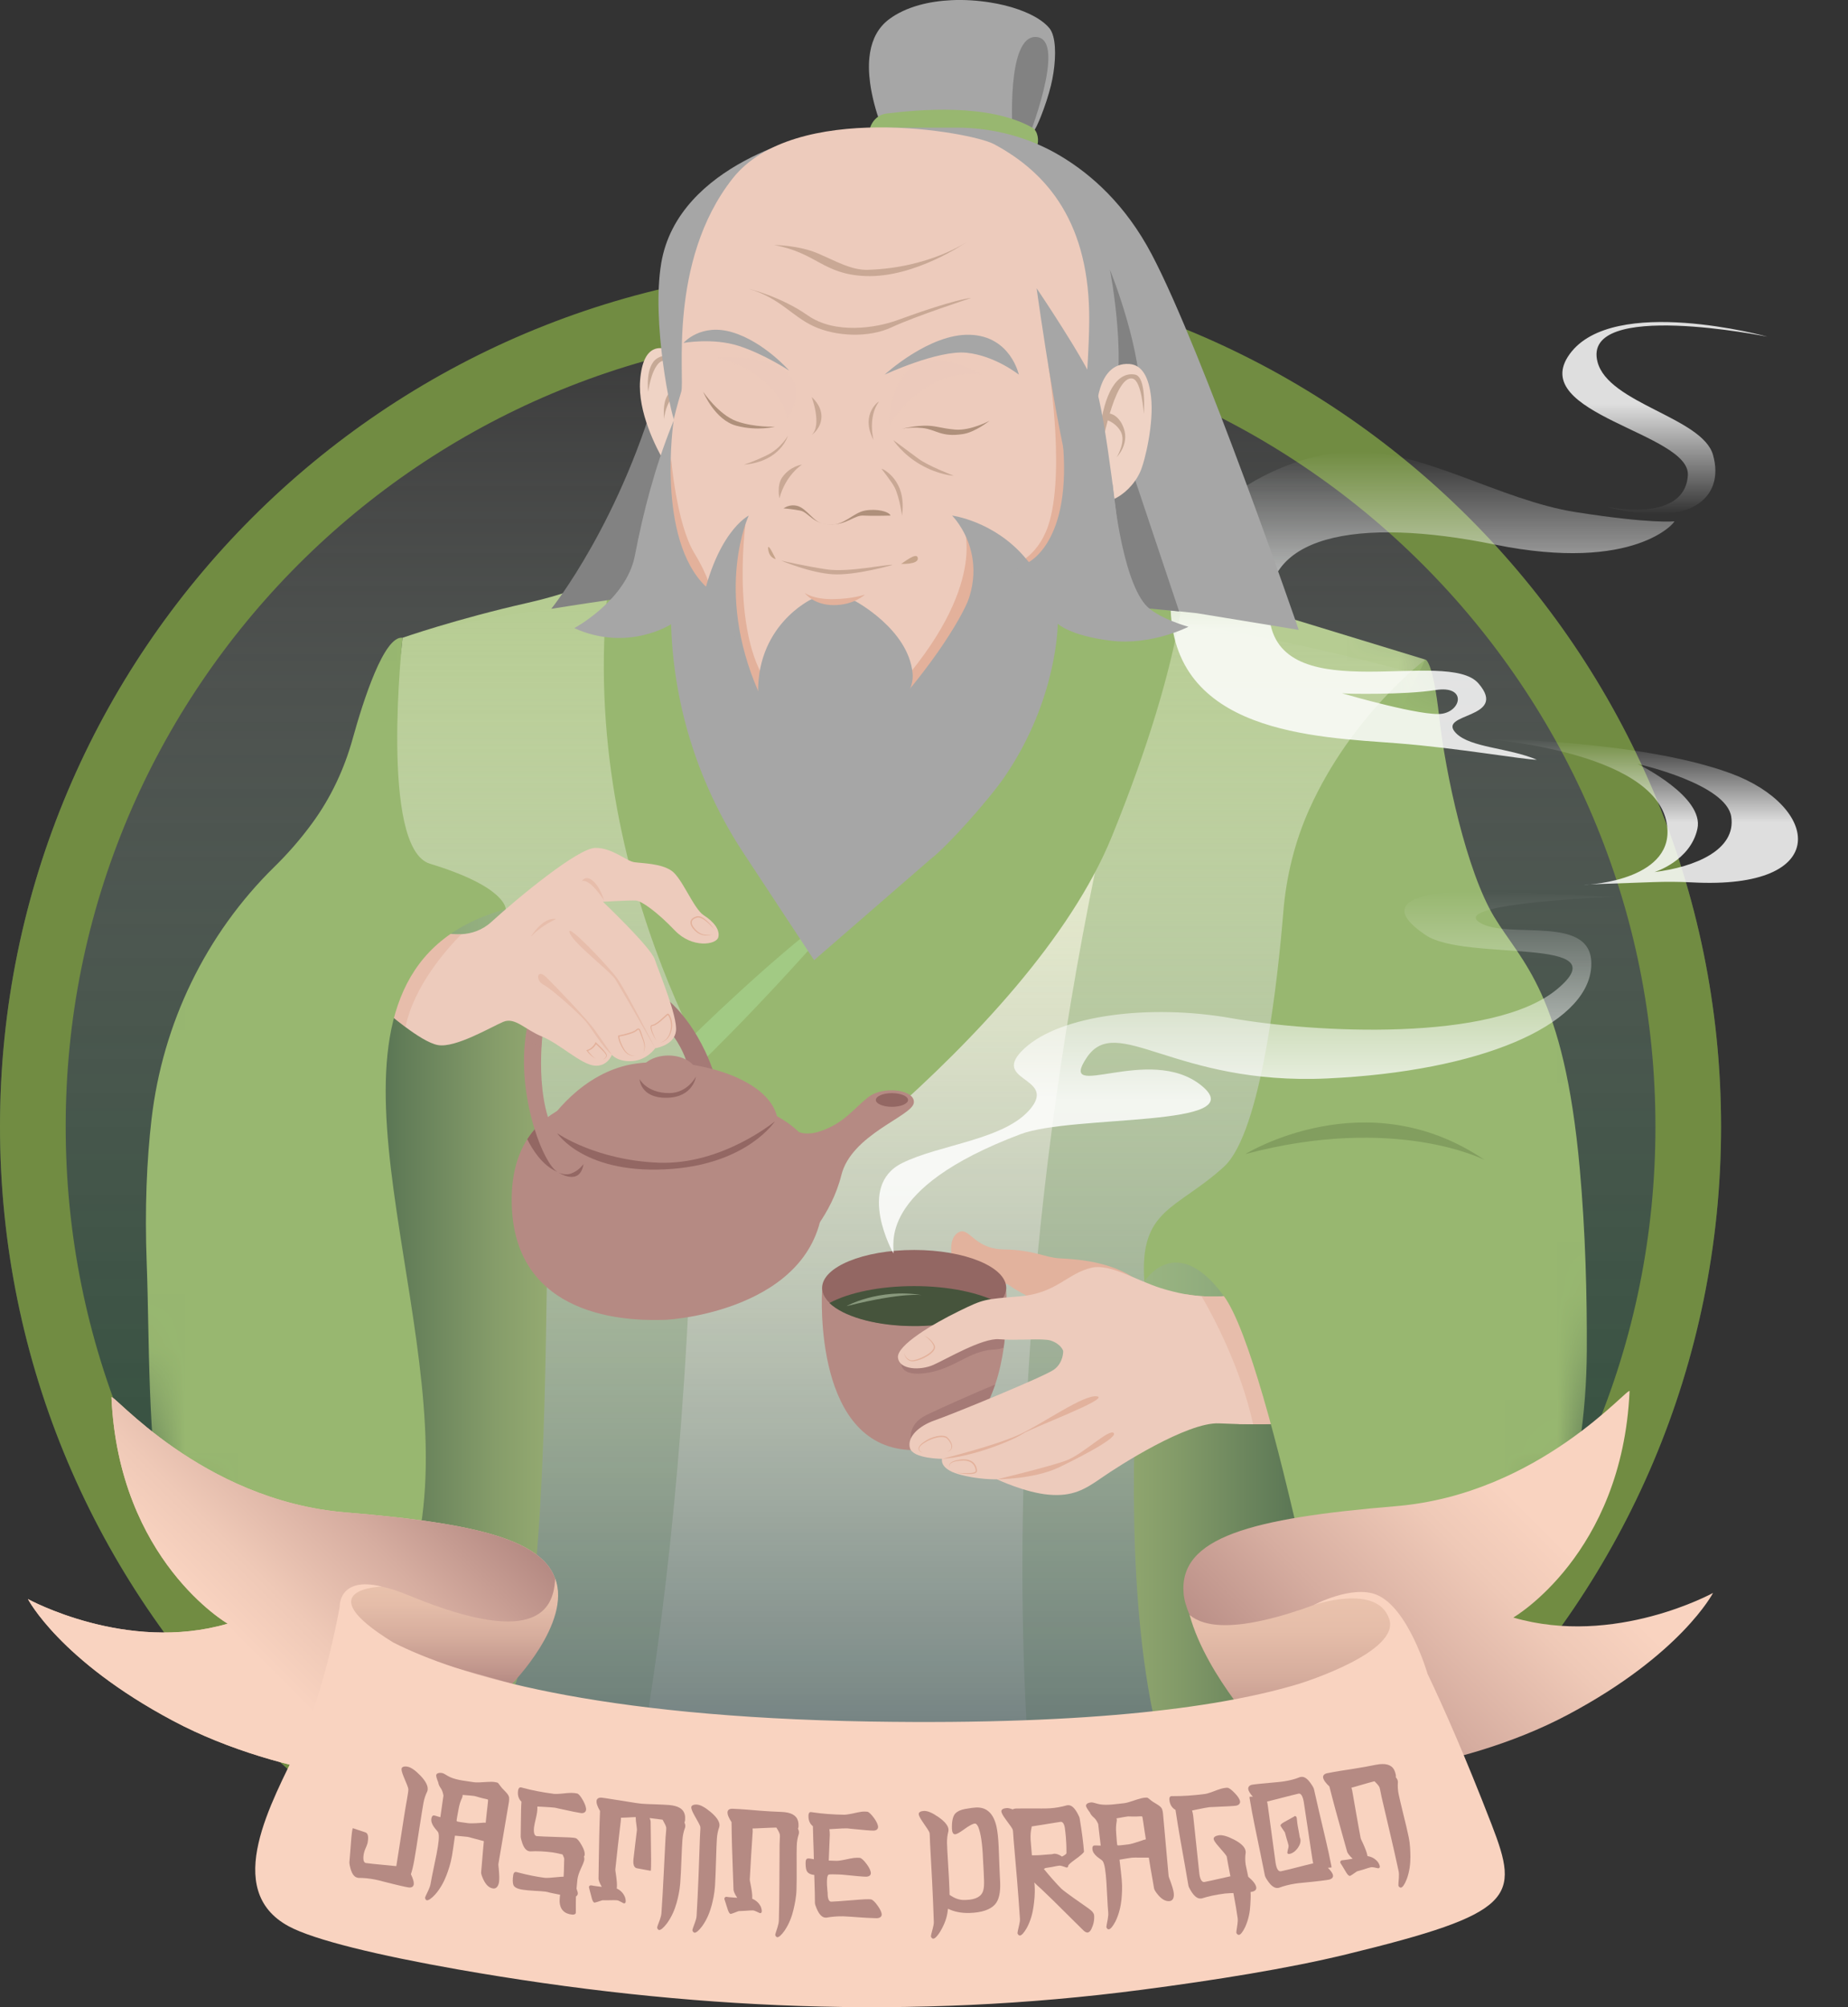 <svg width="35" height="38" viewBox="0 0 35 38" fill="none" xmlns="http://www.w3.org/2000/svg">
<rect x="0" y="0" width="35" height="38" fill="#333333" stroke="none"/>
<path d="M16.298 37.627C25.299 37.627 32.596 30.33 32.596 21.328C32.596 12.327 25.299 5.03 16.298 5.03C7.297 5.03 0 12.327 0 21.328C0 30.33 7.297 37.627 16.298 37.627Z" fill="url(#paint0_linear_2057_126)"/>
<mask id="mask0_2057_126" style="mask-type:luminance" maskUnits="userSpaceOnUse" x="1" y="7" width="31" height="30">
<path d="M16.361 36.809C24.562 36.809 31.209 30.162 31.209 21.961C31.209 13.761 24.562 7.113 16.361 7.113C8.161 7.113 1.514 13.761 1.514 21.961C1.514 30.162 8.161 36.809 16.361 36.809Z" fill="white"/>
</mask>
<g mask="url(#mask0_2057_126)">
<path d="M7.966 16.224C7.966 16.224 6.601 15.979 5.41 16.679C5.41 16.679 5.761 15.741 7.101 15.959C7.792 16.071 7.966 16.224 7.966 16.224Z" fill="#98B770"/>
</g>
<mask id="mask1_2057_126" style="mask-type:luminance" maskUnits="userSpaceOnUse" x="1" y="7" width="31" height="30">
<path d="M16.361 36.809C24.562 36.809 31.209 30.162 31.209 21.961C31.209 13.761 24.562 7.113 16.361 7.113C8.161 7.113 1.514 13.761 1.514 21.961C1.514 30.162 8.161 36.809 16.361 36.809Z" fill="white"/>
</mask>
<g mask="url(#mask1_2057_126)">
<path d="M26.189 12.724C26.189 12.724 20.651 22.844 21.055 24.586C21.459 26.327 20.151 37.487 20.151 37.487L10.376 36.497L10.071 29.191C10.071 29.191 9.424 27.227 9.724 26.627C10.024 26.027 10.493 23.545 10.493 23.545L13.426 17.46L20.533 10.674L22.313 10.822L22.166 10.995L24.314 13.197L26.189 12.724Z" fill="#E8EDC8"/>
</g>
<mask id="mask2_2057_126" style="mask-type:luminance" maskUnits="userSpaceOnUse" x="1" y="7" width="31" height="30">
<path d="M16.361 36.809C24.562 36.809 31.209 30.162 31.209 21.961C31.209 13.761 24.562 7.113 16.361 7.113C8.161 7.113 1.514 13.761 1.514 21.961C1.514 30.162 8.161 36.809 16.361 36.809Z" fill="white"/>
</mask>
<g mask="url(#mask2_2057_126)">
<path d="M13.157 19.505C13.151 17.94 11.6 10.761 11.6 10.761C11.6 10.761 11.338 11.108 9.984 11.415C8.631 11.722 7.624 12.074 7.624 12.074C7.403 14.356 6.581 15.952 7.221 16.905L4.809 32.568L11.398 36.621C11.398 36.621 13.197 30.788 13.157 19.505Z" fill="#B6CC92"/>
</g>
<mask id="mask3_2057_126" style="mask-type:luminance" maskUnits="userSpaceOnUse" x="1" y="7" width="31" height="30">
<path d="M16.361 36.809C24.562 36.809 31.209 30.162 31.209 21.961C31.209 13.761 24.562 7.113 16.361 7.113C8.161 7.113 1.514 13.761 1.514 21.961C1.514 30.162 8.161 36.809 16.361 36.809Z" fill="white"/>
</mask>
<g mask="url(#mask3_2057_126)">
<path d="M24.794 16.98C23.873 18.941 25.66 34.302 25.66 34.302L19.906 36.89C19.906 36.89 17.724 26.207 22.112 10.909C22.112 10.909 23.06 11.445 24.5 11.725L26.994 12.487L24.794 16.98Z" fill="#B6CC92"/>
</g>
<mask id="mask4_2057_126" style="mask-type:luminance" maskUnits="userSpaceOnUse" x="1" y="7" width="31" height="30">
<path d="M16.361 36.809C24.562 36.809 31.209 30.162 31.209 21.961C31.209 13.761 24.562 7.113 16.361 7.113C8.161 7.113 1.514 13.761 1.514 21.961C1.514 30.162 8.161 36.809 16.361 36.809Z" fill="white"/>
</mask>
<g mask="url(#mask4_2057_126)">
<path d="M26.711 12.725C15.409 9.718 7.624 12.074 7.624 12.074C7.624 12.074 5.086 32.613 4.785 32.943C4.785 32.943 8.675 37.267 14.12 37.823C19.565 38.38 24.51 34.867 24.51 34.867L26.711 12.725Z" fill="url(#paint1_linear_2057_126)"/>
</g>
<mask id="mask5_2057_126" style="mask-type:luminance" maskUnits="userSpaceOnUse" x="1" y="7" width="31" height="30">
<path d="M16.361 36.809C24.562 36.809 31.209 30.162 31.209 21.961C31.209 13.761 24.562 7.113 16.361 7.113C8.161 7.113 1.514 13.761 1.514 21.961C1.514 30.162 8.161 36.809 16.361 36.809Z" fill="white"/>
</mask>
<g mask="url(#mask5_2057_126)">
<path d="M11.591 10.542L12.56 9.969L14.601 14.311C14.601 14.311 14.586 16.355 15.558 18.491L13.887 21.002C13.887 21.002 10.707 16.352 11.591 10.542Z" fill="#98B770"/>
</g>
<mask id="mask6_2057_126" style="mask-type:luminance" maskUnits="userSpaceOnUse" x="1" y="7" width="31" height="30">
<path d="M16.361 36.809C24.562 36.809 31.209 30.162 31.209 21.961C31.209 13.761 24.562 7.113 16.361 7.113C8.161 7.113 1.514 13.761 1.514 21.961C1.514 30.162 8.161 36.809 16.361 36.809Z" fill="white"/>
</mask>
<g mask="url(#mask6_2057_126)">
<path opacity="0.57" d="M15.637 17.4L15.59 17.778L13.414 20.208L13.112 20.391L12.963 19.777C13.14 19.576 14.693 18.087 15.637 17.4Z" fill="#A9D893"/>
</g>
<mask id="mask7_2057_126" style="mask-type:luminance" maskUnits="userSpaceOnUse" x="1" y="7" width="31" height="30">
<path d="M16.361 36.809C24.562 36.809 31.209 30.162 31.209 21.961C31.209 13.761 24.562 7.113 16.361 7.113C8.161 7.113 1.514 13.761 1.514 21.961C1.514 30.162 8.161 36.809 16.361 36.809Z" fill="white"/>
</mask>
<g mask="url(#mask7_2057_126)">
<path d="M19.538 12.615C19.538 12.615 16.73 16.423 15.248 18.062C13.767 19.701 12.84 20.535 12.84 20.535L13.696 23.572C13.696 23.572 19.488 19.695 21.058 15.836C22.504 12.284 22.454 10.673 22.454 10.673L20.693 9.924L19.538 12.615Z" fill="#98B770"/>
</g>
<mask id="mask8_2057_126" style="mask-type:luminance" maskUnits="userSpaceOnUse" x="1" y="7" width="31" height="30">
<path d="M16.361 36.809C24.562 36.809 31.209 30.162 31.209 21.961C31.209 13.761 24.562 7.113 16.361 7.113C8.161 7.113 1.514 13.761 1.514 21.961C1.514 30.162 8.161 36.809 16.361 36.809Z" fill="white"/>
</mask>
<g mask="url(#mask8_2057_126)">
<path d="M9.579 17.211C9.579 17.211 10.482 20.902 10.372 23.664C10.325 24.871 10.368 30.663 9.692 32.05C8.486 34.525 5.365 32.91 5.365 32.91L5.402 17.977L9.579 17.211Z" fill="url(#paint2_linear_2057_126)"/>
</g>
<mask id="mask9_2057_126" style="mask-type:luminance" maskUnits="userSpaceOnUse" x="1" y="7" width="31" height="30">
<path d="M16.361 36.809C24.562 36.809 31.209 30.162 31.209 21.961C31.209 13.761 24.562 7.113 16.361 7.113C8.161 7.113 1.514 13.761 1.514 21.961C1.514 30.162 8.161 36.809 16.361 36.809Z" fill="white"/>
</mask>
<g mask="url(#mask9_2057_126)">
<path d="M21.673 24.262C21.673 24.262 20.419 35.333 24.221 35.785C24.221 35.785 27.268 32.769 27.268 32.676C27.268 32.583 25.644 26.122 25.644 26.122L22.713 23.411L21.878 23.898L21.673 24.262Z" fill="url(#paint3_linear_2057_126)"/>
</g>
<mask id="mask10_2057_126" style="mask-type:luminance" maskUnits="userSpaceOnUse" x="1" y="7" width="31" height="30">
<path d="M16.361 36.809C24.562 36.809 31.209 30.162 31.209 21.961C31.209 13.761 24.562 7.113 16.361 7.113C8.161 7.113 1.514 13.761 1.514 21.961C1.514 30.162 8.161 36.809 16.361 36.809Z" fill="white"/>
</mask>
<g mask="url(#mask10_2057_126)">
<path d="M19.058 24.385L19.054 24.392L18.875 24.706C18.87 24.711 18.864 24.716 18.857 24.721C18.574 24.943 18.02 25.096 17.377 25.106C17.356 25.106 17.335 25.106 17.314 25.106C16.645 25.106 16.063 24.95 15.771 24.721C15.762 24.714 15.754 24.707 15.745 24.7C15.636 24.607 15.573 24.503 15.571 24.393L15.57 24.392C15.57 24.387 15.571 24.385 15.571 24.385H19.058V24.385Z" fill="#C49A91"/>
</g>
<mask id="mask11_2057_126" style="mask-type:luminance" maskUnits="userSpaceOnUse" x="1" y="7" width="31" height="30">
<path d="M16.361 36.809C24.562 36.809 31.209 30.162 31.209 21.961C31.209 13.761 24.562 7.113 16.361 7.113C8.161 7.113 1.514 13.761 1.514 21.961C1.514 30.162 8.161 36.809 16.361 36.809Z" fill="white"/>
</mask>
<g mask="url(#mask11_2057_126)">
<path d="M19.056 24.418C19.045 24.522 18.981 24.619 18.875 24.706C18.87 24.711 18.864 24.716 18.857 24.721C18.574 24.943 18.02 25.096 17.377 25.106C17.356 25.106 17.335 25.106 17.314 25.106C16.645 25.106 16.063 24.95 15.771 24.721C15.762 24.714 15.754 24.707 15.745 24.7L15.571 24.393L15.57 24.392L15.566 24.385H19.054C19.054 24.385 19.054 24.387 19.054 24.392C19.055 24.398 19.055 24.406 19.056 24.418Z" fill="#C49A91"/>
</g>
<mask id="mask12_2057_126" style="mask-type:luminance" maskUnits="userSpaceOnUse" x="1" y="7" width="31" height="30">
<path d="M16.361 36.809C24.562 36.809 31.209 30.162 31.209 21.961C31.209 13.761 24.562 7.113 16.361 7.113C8.161 7.113 1.514 13.761 1.514 21.961C1.514 30.162 8.161 36.809 16.361 36.809Z" fill="white"/>
</mask>
<g mask="url(#mask12_2057_126)">
<path d="M11.77 18.915C11.77 18.915 12.854 19.189 13.084 20.395L13.529 20.345C13.529 20.345 13.155 19.015 12.09 18.575" fill="#A57A76"/>
</g>
<mask id="mask13_2057_126" style="mask-type:luminance" maskUnits="userSpaceOnUse" x="1" y="7" width="31" height="30">
<path d="M16.361 36.809C24.562 36.809 31.209 30.162 31.209 21.961C31.209 13.761 24.562 7.113 16.361 7.113C8.161 7.113 1.514 13.761 1.514 21.961C1.514 30.162 8.161 36.809 16.361 36.809Z" fill="white"/>
</mask>
<g mask="url(#mask13_2057_126)">
<path d="M25.196 23.121L25.195 23.05C25.196 23.05 25.199 23.076 25.196 23.121Z" fill="#98B770"/>
</g>
<mask id="mask14_2057_126" style="mask-type:luminance" maskUnits="userSpaceOnUse" x="1" y="7" width="31" height="30">
<path d="M16.361 36.809C24.562 36.809 31.209 30.162 31.209 21.961C31.209 13.761 24.562 7.113 16.361 7.113C8.161 7.113 1.514 13.761 1.514 21.961C1.514 30.162 8.161 36.809 16.361 36.809Z" fill="white"/>
</mask>
<g mask="url(#mask14_2057_126)">
<path d="M10.371 21.274C10.371 21.274 10.992 20.273 12.062 20.133C13.133 19.993 14.704 20.424 14.735 21.274C14.765 22.125 12.043 22.095 11.372 21.895C10.701 21.695 10.371 21.274 10.371 21.274Z" fill="#B58A83"/>
<path d="M15.596 22.589C15.596 24.721 12.864 24.988 12.553 24.988C12.243 24.988 9.691 25.128 9.691 22.716C9.691 22.224 9.805 21.85 9.986 21.568C10.014 21.523 10.044 21.481 10.075 21.441C10.14 21.358 10.212 21.285 10.288 21.219C11.09 20.531 12.414 20.745 12.414 20.745C12.414 20.745 15.596 20.458 15.596 22.589Z" fill="#B58A83"/>
<path d="M15.22 23.521C15.22 23.521 15.745 23.011 15.935 22.246C16.126 21.48 17.262 21.135 17.306 20.884C17.351 20.634 16.731 20.544 16.441 20.774C16.151 21.004 15.988 21.261 15.54 21.415C15.277 21.505 15.129 21.43 15.129 21.43L15.22 23.521Z" fill="#B58A83"/>
<path d="M12.659 20.713C12.96 20.713 13.204 20.549 13.204 20.348C13.204 20.147 12.96 19.983 12.659 19.983C12.357 19.983 12.113 20.147 12.113 20.348C12.113 20.549 12.357 20.713 12.659 20.713Z" fill="#B58A83"/>
<path d="M10.553 21.454C10.553 21.454 11.079 22.262 12.744 22.128C14.171 22.012 14.675 21.23 14.675 21.23C14.675 21.23 13.678 22.056 12.48 22.012C11.282 21.967 10.553 21.454 10.553 21.454Z" fill="#936763"/>
<path d="M12.113 20.43C12.113 20.43 12.127 20.792 12.629 20.783C13.131 20.775 13.181 20.381 13.181 20.381C13.181 20.381 13.024 20.694 12.674 20.694C12.25 20.694 12.113 20.43 12.113 20.43Z" fill="#936763"/>
<path d="M16.893 20.954C17.061 20.954 17.198 20.896 17.198 20.825C17.198 20.753 17.061 20.695 16.893 20.695C16.724 20.695 16.588 20.753 16.588 20.825C16.588 20.896 16.724 20.954 16.893 20.954Z" fill="#936763"/>
<path d="M10.576 22.196C10.576 22.196 10.983 22.47 11.052 22.035C11.052 22.035 10.902 22.192 10.796 22.222C10.691 22.252 10.576 22.196 10.576 22.196Z" fill="#936763"/>
<path d="M10.553 22.183C10.266 22.065 10.075 21.747 9.986 21.567C10.015 21.523 10.044 21.481 10.076 21.441C10.141 21.358 10.212 21.284 10.289 21.219C10.335 21.459 10.366 21.906 10.457 21.979C10.603 22.092 10.553 22.183 10.553 22.183Z" fill="#936763"/>
<path d="M11.069 22.012C11.069 22.012 11.025 22.084 10.947 22.144C10.915 22.169 10.877 22.192 10.832 22.208C10.832 22.208 10.832 22.208 10.832 22.208C10.798 22.22 10.761 22.227 10.722 22.227C10.692 22.227 10.661 22.223 10.628 22.213H10.628C10.611 22.209 10.594 22.203 10.577 22.196C10.569 22.192 10.561 22.188 10.553 22.183C10.422 22.1 10.255 21.793 10.126 21.38C9.974 20.895 9.874 20.261 9.95 19.666C9.959 19.591 9.971 19.516 9.986 19.443L10.296 19.413C10.296 19.413 10.269 19.582 10.255 19.836C10.236 20.187 10.241 20.7 10.377 21.148C10.385 21.175 10.393 21.202 10.403 21.228C10.419 21.275 10.437 21.321 10.456 21.365V21.366C10.58 21.653 10.773 21.892 11.069 22.012Z" fill="#B58A83"/>
</g>
<mask id="mask15_2057_126" style="mask-type:luminance" maskUnits="userSpaceOnUse" x="1" y="7" width="31" height="30">
<path d="M16.361 36.809C24.562 36.809 31.209 30.162 31.209 21.961C31.209 13.761 24.562 7.113 16.361 7.113C8.161 7.113 1.514 13.761 1.514 21.961C1.514 30.162 8.161 36.809 16.361 36.809Z" fill="white"/>
</mask>
<g mask="url(#mask15_2057_126)">
<path opacity="0.48" d="M8.184 17.73C8.184 17.73 8.838 18.126 8.9 18.085C8.962 18.044 9.689 17.477 9.689 17.477L9.576 17.211H9.024L8.184 17.73Z" fill="#A9C999"/>
</g>
<mask id="mask16_2057_126" style="mask-type:luminance" maskUnits="userSpaceOnUse" x="1" y="7" width="31" height="30">
<path d="M16.361 36.809C24.562 36.809 31.209 30.162 31.209 21.961C31.209 13.761 24.562 7.113 16.361 7.113C8.161 7.113 1.514 13.761 1.514 21.961C1.514 30.162 8.161 36.809 16.361 36.809Z" fill="white"/>
</mask>
<g mask="url(#mask16_2057_126)">
<path opacity="0.48" d="M21.658 24.392L23.717 25.315L23.392 23.899L22.217 23.566L21.737 24.08L21.672 24.262L21.658 24.392Z" fill="#A9C999"/>
</g>
<mask id="mask17_2057_126" style="mask-type:luminance" maskUnits="userSpaceOnUse" x="1" y="7" width="31" height="30">
<path d="M16.361 36.809C24.562 36.809 31.209 30.162 31.209 21.961C31.209 13.761 24.562 7.113 16.361 7.113C8.161 7.113 1.514 13.761 1.514 21.961C1.514 30.162 8.161 36.809 16.361 36.809Z" fill="white"/>
</mask>
<g mask="url(#mask17_2057_126)">
<path d="M13.496 17.624C13.483 17.658 13.452 17.685 13.417 17.7C13.382 17.715 13.343 17.716 13.305 17.712C13.229 17.7 13.163 17.656 13.11 17.602C13.085 17.573 13.061 17.542 13.054 17.501C13.052 17.49 13.052 17.479 13.055 17.468C13.058 17.458 13.065 17.448 13.072 17.44C13.086 17.426 13.103 17.415 13.12 17.407C13.189 17.374 13.27 17.372 13.338 17.4C13.303 17.39 13.266 17.389 13.23 17.393C13.195 17.397 13.16 17.407 13.129 17.424C13.114 17.433 13.101 17.444 13.089 17.456C13.078 17.467 13.075 17.481 13.078 17.497C13.084 17.529 13.106 17.559 13.13 17.584C13.154 17.61 13.182 17.633 13.212 17.651C13.242 17.67 13.274 17.685 13.309 17.693C13.343 17.699 13.38 17.699 13.413 17.688C13.447 17.678 13.478 17.655 13.496 17.624Z" fill="#E3B19B"/>
</g>
<mask id="mask18_2057_126" style="mask-type:luminance" maskUnits="userSpaceOnUse" x="1" y="7" width="31" height="30">
<path d="M16.361 36.809C24.562 36.809 31.209 30.162 31.209 21.961C31.209 13.761 24.562 7.113 16.361 7.113C8.161 7.113 1.514 13.761 1.514 21.961C1.514 30.162 8.161 36.809 16.361 36.809Z" fill="white"/>
</mask>
<g mask="url(#mask18_2057_126)">
<path d="M12.553 19.7C12.53 19.709 12.503 19.708 12.479 19.7C12.454 19.691 12.433 19.675 12.415 19.657C12.398 19.637 12.384 19.615 12.373 19.593C12.361 19.57 12.351 19.548 12.34 19.525C12.329 19.502 12.319 19.479 12.313 19.453C12.307 19.428 12.306 19.398 12.319 19.372C12.332 19.346 12.354 19.329 12.376 19.315C12.397 19.3 12.42 19.289 12.443 19.277C12.488 19.257 12.53 19.232 12.576 19.209C12.588 19.204 12.6 19.197 12.619 19.199C12.623 19.2 12.627 19.202 12.631 19.203C12.635 19.206 12.638 19.209 12.641 19.211C12.646 19.217 12.65 19.224 12.654 19.229C12.665 19.254 12.671 19.278 12.677 19.303C12.701 19.401 12.707 19.507 12.671 19.601C12.685 19.553 12.688 19.503 12.684 19.454C12.681 19.404 12.672 19.356 12.658 19.308C12.651 19.285 12.644 19.26 12.634 19.24C12.628 19.23 12.622 19.222 12.616 19.222C12.608 19.22 12.597 19.226 12.586 19.23C12.544 19.252 12.5 19.28 12.454 19.301C12.432 19.311 12.409 19.322 12.389 19.335C12.37 19.348 12.351 19.363 12.341 19.383C12.33 19.402 12.33 19.425 12.335 19.448C12.341 19.471 12.349 19.494 12.359 19.517C12.378 19.563 12.395 19.61 12.425 19.648C12.441 19.667 12.459 19.683 12.482 19.693C12.503 19.702 12.529 19.706 12.553 19.7Z" fill="#E3B19B"/>
</g>
<mask id="mask19_2057_126" style="mask-type:luminance" maskUnits="userSpaceOnUse" x="1" y="7" width="31" height="30">
<path d="M16.361 36.809C24.562 36.809 31.209 30.162 31.209 21.961C31.209 13.761 24.562 7.113 16.361 7.113C8.161 7.113 1.514 13.761 1.514 21.961C1.514 30.162 8.161 36.809 16.361 36.809Z" fill="white"/>
</mask>
<g mask="url(#mask19_2057_126)">
<path d="M24.894 26.857C24.64 26.927 24.205 26.979 23.467 26.961C23.069 25.752 22.441 24.5 22.441 24.5H22.442C22.942 24.589 23.457 24.552 23.935 24.385C23.935 24.385 24.783 25.691 24.793 25.742C24.798 25.766 24.846 26.295 24.894 26.857Z" fill="#E3B19B"/>
</g>
<mask id="mask20_2057_126" style="mask-type:luminance" maskUnits="userSpaceOnUse" x="1" y="7" width="31" height="30">
<path d="M16.361 36.809C24.562 36.809 31.209 30.162 31.209 21.961C31.209 13.761 24.562 7.113 16.361 7.113C8.161 7.113 1.514 13.761 1.514 21.961C1.514 30.162 8.161 36.809 16.361 36.809Z" fill="white"/>
</mask>
<g mask="url(#mask20_2057_126)">
<path opacity="0.42" d="M10.294 19.413C10.294 19.413 10.267 19.582 10.253 19.836L9.947 19.667C9.956 19.592 9.969 19.517 9.984 19.443L10.294 19.413Z" fill="#B58A83"/>
</g>
<mask id="mask21_2057_126" style="mask-type:luminance" maskUnits="userSpaceOnUse" x="1" y="7" width="31" height="30">
<path d="M16.361 36.809C24.562 36.809 31.209 30.162 31.209 21.961C31.209 13.761 24.562 7.113 16.361 7.113C8.161 7.113 1.514 13.761 1.514 21.961C1.514 30.162 8.161 36.809 16.361 36.809Z" fill="white"/>
</mask>
<g mask="url(#mask21_2057_126)">
<path d="M13.604 17.745C13.569 17.884 13.112 17.962 12.78 17.614C12.447 17.266 12.153 17.057 12.045 17.049C11.937 17.041 11.419 17.072 11.419 17.072C11.419 17.072 12.324 17.931 12.401 18.163C12.478 18.395 12.834 19.24 12.803 19.517C12.772 19.794 12.409 19.845 12.409 19.845C12.409 19.845 12.255 20.07 11.976 20.088C11.696 20.107 11.589 19.969 11.589 19.969C11.589 19.969 11.504 20.204 11.249 20.173C10.994 20.142 10.592 19.756 10.267 19.624C9.942 19.493 9.756 19.252 9.532 19.345C9.308 19.439 8.625 19.845 8.294 19.785C8.128 19.755 7.883 19.596 7.679 19.443C7.472 19.289 7.307 19.143 7.307 19.143C7.307 19.143 7.307 18.985 7.355 18.764C7.432 18.405 7.63 17.878 8.145 17.575C8.145 17.575 8.166 17.586 8.204 17.6C8.301 17.636 8.507 17.7 8.74 17.686C8.926 17.676 9.128 17.616 9.306 17.454C9.792 17.011 10.947 16.052 11.277 16.052C11.607 16.052 11.852 16.299 12.015 16.323C12.177 16.346 12.519 16.346 12.719 16.485C12.92 16.624 13.136 17.204 13.329 17.328C13.522 17.451 13.64 17.606 13.604 17.745Z" fill="#EDCBBC"/>
<path opacity="0.5" d="M10.059 17.73C10.048 17.741 10.278 17.353 10.532 17.4C10.532 17.4 10.259 17.514 10.059 17.73Z" fill="#E3B19B"/>
<path opacity="0.5" d="M11.439 17.044C11.439 17.044 11.177 16.627 11.02 16.681C11.02 16.681 11.089 16.558 11.229 16.676C11.37 16.794 11.439 17.044 11.439 17.044Z" fill="#E3B19B"/>
<path opacity="0.5" d="M11.59 19.969C11.59 19.969 11.436 19.742 11.278 19.517C11.119 19.293 10.532 18.686 10.35 18.504C10.168 18.323 10.133 18.559 10.296 18.644C10.458 18.729 10.976 19.196 11.1 19.345C11.223 19.494 11.408 19.824 11.59 19.969Z" fill="#E3B19B"/>
<path opacity="0.5" d="M12.409 19.845C12.409 19.845 11.751 18.694 11.653 18.539C11.555 18.385 10.842 17.848 10.786 17.652C10.73 17.456 11.534 18.307 11.694 18.529C11.854 18.751 12.409 19.845 12.409 19.845Z" fill="#E3B19B"/>
<path opacity="0.5" d="M8.74 17.686C8.468 17.959 7.846 18.653 7.679 19.443C7.472 19.29 7.307 19.143 7.307 19.143C7.307 19.143 7.307 18.985 7.355 18.764C7.621 18.304 7.986 17.677 8.003 17.674C8.012 17.672 8.096 17.641 8.204 17.6C8.301 17.636 8.507 17.7 8.74 17.686Z" fill="#E3B19B"/>
<path d="M13.499 17.684C13.456 17.703 13.409 17.711 13.361 17.71C13.314 17.708 13.267 17.694 13.225 17.669C13.184 17.644 13.15 17.61 13.12 17.573C13.105 17.554 13.093 17.532 13.084 17.509C13.075 17.486 13.073 17.458 13.082 17.432C13.091 17.407 13.111 17.387 13.132 17.374C13.154 17.361 13.177 17.353 13.2 17.347C13.227 17.342 13.253 17.347 13.275 17.356C13.299 17.365 13.319 17.378 13.338 17.392C13.415 17.448 13.477 17.52 13.53 17.596C13.499 17.561 13.468 17.527 13.434 17.495C13.401 17.463 13.365 17.433 13.327 17.408C13.308 17.396 13.288 17.385 13.268 17.378C13.247 17.37 13.225 17.367 13.206 17.371C13.185 17.377 13.164 17.384 13.146 17.395C13.127 17.407 13.113 17.422 13.106 17.441C13.1 17.459 13.101 17.481 13.108 17.501C13.116 17.521 13.126 17.54 13.14 17.558C13.166 17.594 13.199 17.627 13.236 17.652C13.273 17.678 13.317 17.693 13.362 17.697C13.408 17.703 13.454 17.698 13.499 17.684Z" fill="#E3B19B"/>
<path d="M12.507 19.735C12.562 19.724 12.609 19.688 12.64 19.644C12.672 19.6 12.692 19.547 12.702 19.494C12.708 19.467 12.709 19.44 12.709 19.413C12.708 19.386 12.705 19.358 12.7 19.332C12.694 19.306 12.685 19.28 12.674 19.256C12.668 19.244 12.662 19.232 12.654 19.222C12.652 19.219 12.65 19.218 12.649 19.216C12.647 19.214 12.647 19.215 12.648 19.215C12.649 19.215 12.648 19.214 12.65 19.215C12.651 19.215 12.653 19.214 12.652 19.215C12.65 19.216 12.644 19.22 12.639 19.224C12.597 19.259 12.556 19.299 12.513 19.334C12.491 19.352 12.469 19.369 12.445 19.385C12.421 19.401 12.396 19.416 12.365 19.421C12.356 19.422 12.352 19.422 12.348 19.424C12.344 19.426 12.341 19.429 12.34 19.435C12.337 19.445 12.338 19.459 12.34 19.472C12.344 19.499 12.353 19.525 12.363 19.551C12.382 19.603 12.406 19.653 12.431 19.703C12.401 19.656 12.374 19.607 12.351 19.556C12.34 19.53 12.33 19.504 12.324 19.475C12.321 19.461 12.318 19.446 12.322 19.43C12.324 19.421 12.33 19.412 12.338 19.407C12.347 19.402 12.357 19.403 12.362 19.401C12.386 19.396 12.41 19.381 12.432 19.366C12.455 19.351 12.476 19.334 12.498 19.316C12.54 19.28 12.579 19.242 12.622 19.204C12.629 19.2 12.633 19.195 12.643 19.191C12.654 19.186 12.663 19.195 12.665 19.197C12.669 19.2 12.672 19.203 12.674 19.206C12.683 19.219 12.69 19.232 12.696 19.245C12.708 19.271 12.717 19.299 12.723 19.327C12.734 19.383 12.735 19.442 12.721 19.497C12.709 19.553 12.686 19.607 12.65 19.651C12.614 19.695 12.564 19.73 12.507 19.735Z" fill="#E3B19B"/>
<path d="M12.029 19.984C11.985 19.995 11.938 19.984 11.898 19.962C11.859 19.939 11.828 19.904 11.803 19.866C11.78 19.828 11.758 19.789 11.74 19.747C11.731 19.727 11.724 19.705 11.717 19.683C11.712 19.661 11.706 19.64 11.707 19.613L11.707 19.605L11.717 19.603C11.789 19.589 11.86 19.571 11.929 19.549C11.964 19.538 11.998 19.526 12.028 19.508C12.036 19.503 12.041 19.498 12.048 19.492C12.055 19.485 12.063 19.478 12.074 19.474C12.079 19.471 12.086 19.469 12.093 19.47C12.101 19.471 12.107 19.476 12.111 19.48C12.12 19.488 12.125 19.497 12.129 19.506C12.145 19.541 12.155 19.576 12.166 19.611C12.177 19.646 12.191 19.68 12.201 19.717C12.211 19.753 12.215 19.791 12.213 19.828C12.21 19.865 12.202 19.902 12.181 19.933C12.214 19.867 12.208 19.789 12.187 19.721C12.176 19.686 12.161 19.652 12.148 19.617C12.135 19.583 12.124 19.547 12.109 19.515C12.105 19.508 12.101 19.5 12.096 19.496C12.091 19.492 12.089 19.492 12.083 19.494C12.077 19.497 12.07 19.503 12.064 19.509C12.057 19.515 12.049 19.523 12.041 19.527C12.008 19.548 11.972 19.561 11.937 19.573C11.866 19.597 11.793 19.612 11.721 19.626L11.73 19.616C11.73 19.634 11.734 19.657 11.74 19.677C11.745 19.698 11.752 19.719 11.761 19.739C11.777 19.779 11.796 19.819 11.818 19.857C11.84 19.895 11.868 19.928 11.904 19.953C11.94 19.977 11.985 19.99 12.029 19.984Z" fill="#E3B19B"/>
<path d="M11.416 20.063C11.431 20.054 11.446 20.043 11.457 20.031C11.47 20.019 11.479 20.003 11.48 19.988C11.481 19.972 11.472 19.959 11.461 19.945C11.451 19.931 11.439 19.918 11.427 19.905C11.379 19.854 11.328 19.806 11.276 19.758L11.296 19.754C11.287 19.773 11.277 19.788 11.265 19.804C11.253 19.819 11.24 19.833 11.225 19.846C11.211 19.858 11.194 19.869 11.177 19.878C11.16 19.887 11.141 19.893 11.122 19.898L11.128 19.882C11.147 19.912 11.171 19.941 11.196 19.968C11.221 19.995 11.248 20.019 11.277 20.043C11.245 20.024 11.215 20.002 11.187 19.977C11.159 19.952 11.134 19.925 11.111 19.893L11.104 19.883L11.117 19.878C11.134 19.872 11.151 19.867 11.166 19.858C11.181 19.849 11.196 19.839 11.209 19.827C11.222 19.815 11.234 19.802 11.245 19.788C11.256 19.774 11.266 19.758 11.273 19.744L11.281 19.727L11.293 19.739C11.345 19.788 11.396 19.837 11.442 19.892C11.453 19.906 11.464 19.92 11.475 19.935C11.484 19.95 11.496 19.968 11.492 19.989C11.489 20.009 11.476 20.024 11.462 20.036C11.448 20.048 11.433 20.056 11.416 20.063Z" fill="#E3B19B"/>
</g>
<mask id="mask22_2057_126" style="mask-type:luminance" maskUnits="userSpaceOnUse" x="1" y="7" width="31" height="30">
<path d="M16.361 36.809C24.562 36.809 31.209 30.162 31.209 21.961C31.209 13.761 24.562 7.113 16.361 7.113C8.161 7.113 1.514 13.761 1.514 21.961C1.514 30.162 8.161 36.809 16.361 36.809Z" fill="white"/>
</mask>
<g mask="url(#mask22_2057_126)">
<path d="M2.779 23.925C2.886 26.775 2.607 31.372 5.34 32.191L5.341 32.191C5.341 32.191 7.983 31.931 8.063 27.788C8.143 23.644 5.526 18.332 9.578 17.211C9.578 17.211 9.599 16.794 8.143 16.352C7.184 16.061 7.624 12.074 7.624 12.074C7.276 12.027 6.882 13.255 6.679 13.987C6.521 14.557 6.268 15.098 5.919 15.576C5.678 15.907 5.429 16.183 5.201 16.406C3.897 17.683 3.081 19.375 2.87 21.187C2.78 21.963 2.739 22.87 2.779 23.925Z" fill="#98B770"/>
</g>
<mask id="mask23_2057_126" style="mask-type:luminance" maskUnits="userSpaceOnUse" x="1" y="7" width="31" height="30">
<path d="M16.361 36.809C24.562 36.809 31.209 30.162 31.209 21.961C31.209 13.761 24.562 7.113 16.361 7.113C8.161 7.113 1.514 13.761 1.514 21.961C1.514 30.162 8.161 36.809 16.361 36.809Z" fill="white"/>
</mask>
<g mask="url(#mask23_2057_126)">
<path d="M21.612 24.297C21.146 23.899 20.463 23.841 20.076 23.823C19.792 23.81 19.591 23.664 19.008 23.654C18.424 23.644 18.356 23.188 18.133 23.343C17.91 23.498 18.007 24.091 18.366 24.276C18.726 24.46 18.956 24.215 19.113 24.332C19.27 24.45 19.621 24.62 19.621 24.62L21.145 24.162" fill="#E2B29D"/>
</g>
<mask id="mask24_2057_126" style="mask-type:luminance" maskUnits="userSpaceOnUse" x="1" y="7" width="31" height="30">
<path d="M16.361 36.809C24.562 36.809 31.209 30.162 31.209 21.961C31.209 13.761 24.562 7.113 16.361 7.113C8.161 7.113 1.514 13.761 1.514 21.961C1.514 30.162 8.161 36.809 16.361 36.809Z" fill="white"/>
</mask>
<g mask="url(#mask24_2057_126)">
<path d="M19.047 25.176C19.039 25.283 19.027 25.397 19.01 25.514C18.977 25.74 18.927 25.98 18.849 26.21C18.831 26.261 18.813 26.311 18.793 26.361C18.742 26.49 18.681 26.614 18.609 26.73C18.607 26.734 18.605 26.738 18.602 26.741C18.342 27.153 17.938 27.453 17.315 27.453C15.411 27.453 15.561 24.549 15.571 24.391L15.571 24.393C15.574 24.503 15.636 24.607 15.746 24.7C15.754 24.706 15.763 24.713 15.772 24.72C16.064 24.95 16.645 25.105 17.315 25.105C17.336 25.105 17.356 25.105 17.377 25.105C18.02 25.096 18.575 24.942 18.858 24.72C18.864 24.715 18.87 24.711 18.876 24.706C18.982 24.618 19.046 24.521 19.057 24.418C19.062 24.512 19.076 24.806 19.047 25.176Z" fill="#B58A83"/>
</g>
<mask id="mask25_2057_126" style="mask-type:luminance" maskUnits="userSpaceOnUse" x="1" y="7" width="31" height="30">
<path d="M16.361 36.809C24.562 36.809 31.209 30.162 31.209 21.961C31.209 13.761 24.562 7.113 16.361 7.113C8.161 7.113 1.514 13.761 1.514 21.961C1.514 30.162 8.161 36.809 16.361 36.809Z" fill="white"/>
</mask>
<g mask="url(#mask25_2057_126)">
<path d="M19.058 24.384C19.058 24.395 19.058 24.406 19.056 24.417C19.049 24.483 19.021 24.547 18.974 24.607C18.957 24.628 18.939 24.648 18.918 24.668C18.905 24.681 18.891 24.693 18.875 24.706C18.87 24.71 18.864 24.715 18.857 24.72C18.574 24.942 18.02 25.095 17.377 25.105C17.356 25.105 17.335 25.105 17.314 25.105C16.645 25.105 16.063 24.949 15.771 24.72C15.762 24.713 15.754 24.706 15.745 24.699C15.733 24.689 15.722 24.678 15.71 24.667C15.69 24.648 15.671 24.627 15.655 24.606C15.602 24.539 15.572 24.467 15.571 24.392C15.57 24.39 15.57 24.387 15.57 24.384C15.57 23.986 16.351 23.664 17.314 23.664C18.277 23.664 19.058 23.986 19.058 24.384Z" fill="#936763"/>
</g>
<mask id="mask26_2057_126" style="mask-type:luminance" maskUnits="userSpaceOnUse" x="1" y="7" width="31" height="30">
<path d="M16.361 36.809C24.562 36.809 31.209 30.162 31.209 21.961C31.209 13.761 24.562 7.113 16.361 7.113C8.161 7.113 1.514 13.761 1.514 21.961C1.514 30.162 8.161 36.809 16.361 36.809Z" fill="white"/>
</mask>
<g mask="url(#mask26_2057_126)">
<path d="M18.917 24.668C18.904 24.681 18.89 24.694 18.874 24.706C18.869 24.711 18.862 24.716 18.856 24.721C18.573 24.943 18.018 25.096 17.375 25.105C17.355 25.105 17.334 25.105 17.313 25.105C16.644 25.105 16.062 24.95 15.77 24.721C15.761 24.714 15.752 24.707 15.744 24.7C15.732 24.689 15.72 24.679 15.709 24.668C16.072 24.473 16.655 24.348 17.313 24.348C17.97 24.348 18.553 24.473 18.917 24.668Z" fill="#46543C"/>
</g>
<mask id="mask27_2057_126" style="mask-type:luminance" maskUnits="userSpaceOnUse" x="1" y="7" width="31" height="30">
<path d="M16.361 36.809C24.562 36.809 31.209 30.162 31.209 21.961C31.209 13.761 24.562 7.113 16.361 7.113C8.161 7.113 1.514 13.761 1.514 21.961C1.514 30.162 8.161 36.809 16.361 36.809Z" fill="white"/>
</mask>
<g mask="url(#mask27_2057_126)">
<path opacity="0.5" d="M16.038 24.726C16.006 24.735 16.654 24.38 17.467 24.52C17.466 24.52 17.126 24.456 16.038 24.726Z" fill="#CBDDBC"/>
</g>
<mask id="mask28_2057_126" style="mask-type:luminance" maskUnits="userSpaceOnUse" x="1" y="7" width="31" height="30">
<path d="M16.361 36.809C24.562 36.809 31.209 30.162 31.209 21.961C31.209 13.761 24.562 7.113 16.361 7.113C8.161 7.113 1.514 13.761 1.514 21.961C1.514 30.162 8.161 36.809 16.361 36.809Z" fill="white"/>
</mask>
<g mask="url(#mask28_2057_126)">
<path d="M19.044 25.177C19.036 25.284 19.024 25.397 19.007 25.514C18.956 25.534 18.893 25.547 18.817 25.55C18.357 25.574 18.097 25.898 17.579 25.988C17.061 26.076 17.072 25.826 17.072 25.826C17.072 25.826 18.5 25.168 18.519 25.176C18.531 25.18 18.836 25.179 19.044 25.177Z" fill="#A57A76"/>
</g>
<mask id="mask29_2057_126" style="mask-type:luminance" maskUnits="userSpaceOnUse" x="1" y="7" width="31" height="30">
<path d="M16.361 36.809C24.562 36.809 31.209 30.162 31.209 21.961C31.209 13.761 24.562 7.113 16.361 7.113C8.161 7.113 1.514 13.761 1.514 21.961C1.514 30.162 8.161 36.809 16.361 36.809Z" fill="white"/>
</mask>
<g mask="url(#mask29_2057_126)">
<path d="M18.847 26.211C18.83 26.262 18.812 26.312 18.792 26.362C18.741 26.491 18.68 26.615 18.608 26.73C18.606 26.734 18.603 26.738 18.601 26.742L17.257 27.289C17.254 27.266 17.177 26.971 17.543 26.79C17.796 26.665 18.493 26.357 18.847 26.211Z" fill="#A57A76"/>
</g>
<mask id="mask30_2057_126" style="mask-type:luminance" maskUnits="userSpaceOnUse" x="1" y="7" width="31" height="30">
<path d="M16.361 36.809C24.562 36.809 31.209 30.162 31.209 21.961C31.209 13.761 24.562 7.113 16.361 7.113C8.161 7.113 1.514 13.761 1.514 21.961C1.514 30.162 8.161 36.809 16.361 36.809Z" fill="white"/>
</mask>
<g mask="url(#mask30_2057_126)">
<path d="M24.985 26.49C24.982 26.601 24.979 26.715 24.974 26.831C24.949 26.84 24.922 26.848 24.892 26.856C24.671 26.917 24.312 26.964 23.734 26.964C23.649 26.964 23.56 26.963 23.465 26.961C23.347 26.958 23.222 26.953 23.089 26.947C22.488 26.918 21.185 27.753 20.864 27.977C20.543 28.201 20.311 28.336 19.863 28.297C19.416 28.259 18.882 28.006 18.882 28.006C18.882 28.006 18.522 28.016 18.153 27.909C17.784 27.802 17.842 27.618 17.842 27.618C17.842 27.618 17.289 27.618 17.233 27.413C17.178 27.209 17.395 26.996 17.706 26.889C18.017 26.782 19.776 26.063 19.96 25.93C20.145 25.797 20.136 25.577 20.136 25.577C20.136 25.577 20.104 25.448 19.9 25.379C19.752 25.33 19.242 25.383 18.925 25.354C18.608 25.325 17.92 25.733 17.677 25.84C17.435 25.947 17.036 25.937 17.007 25.704C16.978 25.47 17.677 25.059 18.154 24.826C18.643 24.587 18.634 24.6 19.324 24.541C20.014 24.481 20.215 24.104 20.68 23.999C21.022 23.922 21.515 24.236 21.981 24.385C22.056 24.409 22.135 24.431 22.216 24.451C22.29 24.47 22.365 24.486 22.44 24.5H22.44C22.545 24.518 22.65 24.531 22.756 24.539C23.133 24.566 23.511 24.522 23.87 24.406C23.891 24.399 23.912 24.392 23.933 24.385C24.049 24.345 24.162 24.296 24.273 24.241C24.436 24.158 24.571 24.071 24.682 23.983C24.846 24.325 24.957 24.703 24.976 25.097C24.996 25.506 24.997 25.978 24.985 26.49Z" fill="#EDCBBC"/>
</g>
<mask id="mask31_2057_126" style="mask-type:luminance" maskUnits="userSpaceOnUse" x="1" y="7" width="31" height="30">
<path d="M16.361 36.809C24.562 36.809 31.209 30.162 31.209 21.961C31.209 13.761 24.562 7.113 16.361 7.113C8.161 7.113 1.514 13.761 1.514 21.961C1.514 30.162 8.161 36.809 16.361 36.809Z" fill="white"/>
</mask>
<g mask="url(#mask31_2057_126)">
<path d="M17.844 27.618C17.844 27.618 18.847 27.369 19.302 27.16C19.756 26.951 20.528 26.392 20.779 26.436C21.029 26.48 19.537 27.032 19.365 27.147C19.194 27.263 18.42 27.586 17.844 27.618Z" fill="#E2B29D"/>
</g>
<mask id="mask32_2057_126" style="mask-type:luminance" maskUnits="userSpaceOnUse" x="1" y="7" width="31" height="30">
<path d="M16.361 36.809C24.562 36.809 31.209 30.162 31.209 21.961C31.209 13.761 24.562 7.113 16.361 7.113C8.161 7.113 1.514 13.761 1.514 21.961C1.514 30.162 8.161 36.809 16.361 36.809Z" fill="white"/>
</mask>
<g mask="url(#mask32_2057_126)">
<path d="M18.883 28.006C18.883 28.006 19.886 27.766 20.201 27.647C20.516 27.528 21.023 27.026 21.096 27.134C21.168 27.242 20.179 27.721 20.059 27.779C19.58 28.006 18.883 28.006 18.883 28.006Z" fill="#E2B29D"/>
</g>
<mask id="mask33_2057_126" style="mask-type:luminance" maskUnits="userSpaceOnUse" x="1" y="7" width="31" height="30">
<path d="M16.361 36.809C24.562 36.809 31.209 30.162 31.209 21.961C31.209 13.761 24.562 7.113 16.361 7.113C8.161 7.113 1.514 13.761 1.514 21.961C1.514 30.162 8.161 36.809 16.361 36.809Z" fill="white"/>
</mask>
<g mask="url(#mask33_2057_126)">
<path d="M17.494 25.281C17.575 25.317 17.649 25.376 17.694 25.456L17.702 25.472C17.704 25.477 17.707 25.484 17.708 25.49C17.71 25.503 17.709 25.516 17.705 25.528C17.699 25.552 17.684 25.572 17.669 25.589C17.638 25.624 17.601 25.651 17.562 25.674C17.485 25.72 17.401 25.756 17.31 25.77C17.288 25.772 17.264 25.773 17.241 25.766C17.218 25.758 17.198 25.746 17.181 25.731C17.148 25.699 17.128 25.655 17.123 25.611C17.133 25.654 17.156 25.695 17.189 25.721C17.206 25.735 17.225 25.744 17.245 25.751C17.265 25.756 17.287 25.753 17.308 25.75C17.35 25.742 17.392 25.728 17.432 25.711C17.472 25.695 17.512 25.675 17.549 25.652C17.586 25.63 17.622 25.604 17.651 25.573C17.665 25.558 17.678 25.54 17.684 25.522C17.686 25.512 17.688 25.503 17.686 25.494C17.686 25.489 17.684 25.485 17.683 25.48L17.676 25.466C17.658 25.427 17.63 25.392 17.599 25.362C17.568 25.33 17.532 25.303 17.494 25.281Z" fill="#E3B19B"/>
</g>
<mask id="mask34_2057_126" style="mask-type:luminance" maskUnits="userSpaceOnUse" x="1" y="7" width="31" height="30">
<path d="M16.361 36.809C24.562 36.809 31.209 30.162 31.209 21.961C31.209 13.761 24.562 7.113 16.361 7.113C8.161 7.113 1.514 13.761 1.514 21.961C1.514 30.162 8.161 36.809 16.361 36.809Z" fill="white"/>
</mask>
<g mask="url(#mask34_2057_126)">
<path d="M17.48 27.506C17.458 27.5 17.437 27.49 17.42 27.475C17.402 27.46 17.392 27.433 17.398 27.409C17.399 27.403 17.402 27.398 17.405 27.393C17.407 27.387 17.41 27.382 17.414 27.377L17.424 27.363L17.436 27.35C17.443 27.341 17.452 27.334 17.461 27.326C17.47 27.318 17.479 27.311 17.488 27.305C17.561 27.25 17.646 27.212 17.735 27.192C17.78 27.183 17.826 27.177 17.873 27.183C17.897 27.187 17.921 27.194 17.941 27.21C17.96 27.227 17.973 27.244 17.987 27.263C18 27.282 18.011 27.302 18.02 27.324C18.029 27.345 18.036 27.369 18.033 27.392C18.031 27.416 18.019 27.439 18.001 27.454C17.985 27.47 17.962 27.478 17.942 27.485C17.961 27.475 17.982 27.465 17.997 27.449C18.012 27.433 18.02 27.413 18.02 27.392C18.021 27.371 18.015 27.35 18.005 27.33C17.996 27.311 17.984 27.293 17.971 27.275C17.963 27.267 17.957 27.258 17.949 27.25C17.942 27.242 17.934 27.233 17.927 27.228C17.911 27.217 17.891 27.21 17.87 27.208C17.828 27.203 17.783 27.208 17.741 27.217C17.655 27.236 17.573 27.273 17.499 27.321C17.49 27.327 17.481 27.334 17.472 27.34C17.464 27.347 17.455 27.353 17.447 27.361L17.435 27.372L17.425 27.385C17.422 27.389 17.419 27.393 17.417 27.398C17.415 27.403 17.412 27.407 17.411 27.412C17.404 27.432 17.41 27.453 17.425 27.47C17.439 27.486 17.459 27.497 17.48 27.506Z" fill="#E3B19B"/>
</g>
<mask id="mask35_2057_126" style="mask-type:luminance" maskUnits="userSpaceOnUse" x="1" y="7" width="31" height="30">
<path d="M16.361 36.809C24.562 36.809 31.209 30.162 31.209 21.961C31.209 13.761 24.562 7.113 16.361 7.113C8.161 7.113 1.514 13.761 1.514 21.961C1.514 30.162 8.161 36.809 16.361 36.809Z" fill="white"/>
</mask>
<g mask="url(#mask35_2057_126)">
<path d="M17.98 27.784C17.973 27.763 17.971 27.737 17.985 27.716C17.998 27.696 18.018 27.682 18.039 27.671C18.082 27.651 18.128 27.642 18.174 27.634C18.22 27.627 18.267 27.626 18.315 27.632C18.361 27.64 18.408 27.66 18.443 27.695C18.477 27.731 18.497 27.778 18.503 27.826C18.503 27.832 18.503 27.838 18.503 27.845C18.503 27.851 18.502 27.86 18.498 27.867C18.489 27.881 18.477 27.887 18.465 27.892C18.441 27.901 18.418 27.904 18.394 27.906C18.301 27.91 18.209 27.897 18.118 27.881C18.164 27.884 18.21 27.888 18.256 27.889C18.302 27.89 18.348 27.891 18.392 27.886C18.415 27.884 18.437 27.879 18.456 27.872C18.465 27.867 18.474 27.862 18.477 27.856C18.479 27.853 18.479 27.85 18.479 27.845C18.479 27.84 18.478 27.835 18.478 27.829C18.472 27.786 18.454 27.744 18.424 27.714C18.394 27.683 18.354 27.665 18.31 27.657C18.267 27.649 18.221 27.65 18.176 27.655C18.131 27.659 18.086 27.666 18.044 27.683C18.024 27.692 18.004 27.703 17.991 27.721C17.977 27.738 17.975 27.762 17.98 27.784Z" fill="#E3B19B"/>
</g>
<mask id="mask36_2057_126" style="mask-type:luminance" maskUnits="userSpaceOnUse" x="1" y="7" width="31" height="30">
<path d="M16.361 36.809C24.562 36.809 31.209 30.162 31.209 21.961C31.209 13.761 24.562 7.113 16.361 7.113C8.161 7.113 1.514 13.761 1.514 21.961C1.514 30.162 8.161 36.809 16.361 36.809Z" fill="white"/>
</mask>
<g mask="url(#mask36_2057_126)">
<path d="M7.87 16.303C7.87 16.303 6.152 15.817 5.41 16.807C5.41 16.807 5.581 16.066 6.494 15.926C7.406 15.786 7.87 16.303 7.87 16.303Z" fill="#98B770"/>
</g>
<mask id="mask37_2057_126" style="mask-type:luminance" maskUnits="userSpaceOnUse" x="1" y="7" width="31" height="30">
<path d="M16.361 36.809C24.562 36.809 31.209 30.162 31.209 21.961C31.209 13.761 24.562 7.113 16.361 7.113C8.161 7.113 1.514 13.761 1.514 21.961C1.514 30.162 8.161 36.809 16.361 36.809Z" fill="white"/>
</mask>
<g mask="url(#mask37_2057_126)">
<path opacity="0.5" d="M24.985 26.49C24.982 26.602 24.979 26.716 24.975 26.831C24.95 26.84 24.922 26.849 24.892 26.857C24.671 26.918 24.312 26.965 23.734 26.964C23.494 25.881 22.981 24.924 22.756 24.539C23.133 24.566 23.511 24.523 23.87 24.406L24.544 24.726L24.985 26.49Z" fill="#E3B19B"/>
</g>
<mask id="mask38_2057_126" style="mask-type:luminance" maskUnits="userSpaceOnUse" x="1" y="7" width="31" height="30">
<path d="M16.361 36.809C24.562 36.809 31.209 30.162 31.209 21.961C31.209 13.761 24.562 7.113 16.361 7.113C8.161 7.113 1.514 13.761 1.514 21.961C1.514 30.162 8.161 36.809 16.361 36.809Z" fill="white"/>
</mask>
<g mask="url(#mask38_2057_126)">
<path d="M24.209 34.909C24.244 34.895 26.504 33.925 27.398 33.071C27.599 32.879 27.837 32.56 28.084 32.181C29.366 30.219 30.041 27.923 30.053 25.579C30.058 24.53 30.028 23.328 29.92 22.128C29.62 18.79 28.819 18.22 28.299 17.359C27.778 16.498 27.378 14.657 27.258 13.576C27.138 12.496 26.997 12.486 26.997 12.486C26.997 12.486 25.605 13.522 24.797 15.321C24.521 15.936 24.36 16.595 24.305 17.267C24.207 18.473 23.895 21.438 23.181 22.088C22.28 22.909 21.576 22.877 21.673 24.262C21.673 24.262 22.273 23.293 23.181 24.539C24.089 25.785 25.484 33.374 25.484 33.374" fill="#98B770"/>
</g>
<mask id="mask39_2057_126" style="mask-type:luminance" maskUnits="userSpaceOnUse" x="1" y="7" width="31" height="30">
<path d="M16.361 36.809C24.562 36.809 31.209 30.162 31.209 21.961C31.209 13.761 24.562 7.113 16.361 7.113C8.161 7.113 1.514 13.761 1.514 21.961C1.514 30.162 8.161 36.809 16.361 36.809Z" fill="white"/>
</mask>
<g mask="url(#mask39_2057_126)">
<path d="M23.586 21.849C23.586 21.849 25.873 20.431 28.117 21.96C28.117 21.96 26.432 21.091 23.586 21.849Z" fill="#829E5F"/>
</g>
<path d="M16.298 6.274C18.331 6.274 20.302 6.672 22.157 7.457C23.049 7.834 23.91 8.301 24.714 8.845C25.512 9.383 26.262 10.002 26.943 10.684C27.625 11.365 28.243 12.115 28.782 12.913C29.326 13.717 29.793 14.578 30.17 15.469C30.955 17.325 31.353 19.296 31.353 21.329C31.353 23.362 30.955 25.333 30.17 27.188C29.793 28.08 29.326 28.94 28.782 29.745C28.243 30.542 27.625 31.292 26.943 31.974C26.262 32.655 25.512 33.274 24.714 33.813C23.91 34.356 23.049 34.823 22.157 35.2C20.302 35.985 18.331 36.383 16.298 36.383C14.265 36.383 12.294 35.985 10.439 35.2C9.547 34.823 8.687 34.356 7.882 33.813C7.085 33.274 6.335 32.655 5.653 31.974C4.972 31.292 4.353 30.542 3.814 29.745C3.27 28.94 2.804 28.08 2.426 27.188C1.642 25.333 1.244 23.361 1.244 21.329C1.244 19.296 1.642 17.325 2.426 15.469C2.803 14.578 3.27 13.717 3.814 12.913C4.353 12.115 4.972 11.365 5.653 10.684C6.335 10.002 7.085 9.383 7.882 8.845C8.687 8.301 9.547 7.834 10.439 7.457C12.294 6.672 14.265 6.274 16.298 6.274ZM16.298 5.03C7.297 5.03 0 12.327 0 21.328C0 30.33 7.297 37.627 16.298 37.627C25.299 37.627 32.596 30.33 32.596 21.328C32.596 12.327 25.299 5.03 16.298 5.03Z" fill="#718C42"/>
<path opacity="0.84" d="M33.475 6.374C33.475 6.374 30.552 5.568 29.729 6.703C28.905 7.837 32.023 8.199 31.967 9C31.904 9.921 30.421 9.592 30.421 9.592C31.997 10.022 32.677 9.433 32.443 8.611C32.241 7.904 30.462 7.64 30.256 6.852C29.946 5.66 33.475 6.374 33.475 6.374Z" fill="url(#paint4_linear_2057_126)"/>
<path opacity="0.84" d="M29.842 9.695C28.401 9.468 26.933 8.504 25.586 8.548C24.238 8.591 22.168 9.695 22.17 11.433C22.172 13.89 24.919 13.952 26.467 14.072C27.594 14.159 28.864 14.383 29.107 14.383C28.564 14.153 27.849 14.157 27.577 13.881C27.193 13.49 28.588 13.618 28.001 12.938C27.414 12.257 24.318 13.418 24.052 11.764C23.785 10.109 25.728 9.784 28.308 10.309C30.978 10.852 31.743 9.867 31.711 9.869C31.71 9.869 31.283 9.922 29.842 9.695ZM27.187 13.064C27.774 12.971 27.687 13.451 27.314 13.512C26.952 13.57 25.508 13.152 25.417 13.125C25.502 13.139 26.614 13.156 27.187 13.064Z" fill="url(#paint5_linear_2057_126)"/>
<path opacity="0.84" d="M32.782 14.642C31.047 14.002 28.053 13.983 28.053 13.983C28.053 13.983 31.33 14.195 31.568 15.59C31.746 16.63 30.172 16.756 29.988 16.747L31.308 16.7C31.554 16.691 31.799 16.692 32.044 16.705C34.727 16.849 34.458 15.261 32.782 14.642ZM31.334 16.51C31.334 16.51 32.015 16.303 32.148 15.69C32.279 15.086 31.057 14.483 31.015 14.462C31.066 14.474 32.697 14.845 32.789 15.463C32.882 16.09 32.108 16.413 31.334 16.51Z" fill="url(#paint6_linear_2057_126)"/>
<path opacity="0.84" d="M30.134 18.337C30.028 19.418 28.04 20.282 25.137 20.417C22.235 20.552 21.154 19.164 20.58 20.025C20.007 20.885 21.768 19.751 22.755 20.552C23.743 21.353 20.326 21.096 19.328 21.472C16.568 22.512 16.958 23.603 16.919 23.728C16.919 23.728 16.207 22.458 17.084 22.02C17.798 21.663 19.046 21.58 19.526 20.979C20.006 20.379 18.726 20.472 19.406 19.845C20.086 19.218 21.776 19.002 23.326 19.277C24.877 19.551 28.279 19.738 29.494 18.724C30.708 17.71 27.762 18.216 27.001 17.703C25.675 16.808 28.052 16.869 28.052 16.869C28.052 16.869 30.536 16.973 30.573 16.979C30.533 16.979 27.479 17.096 28.013 17.457C28.546 17.817 30.241 17.256 30.134 18.337Z" fill="url(#paint7_linear_2057_126)"/>
<path d="M19.953 1.369C19.94 1.455 19.924 1.539 19.905 1.615C19.859 1.803 19.792 2.008 19.711 2.212C19.7 2.239 19.688 2.266 19.677 2.293C19.464 2.798 19.133 2.961 18.823 3.055C18.807 3.06 18.792 3.065 18.777 3.069C18.72 3.086 18.658 3.097 18.595 3.104H18.595C17.881 3.185 16.835 2.729 16.835 2.729C16.835 2.729 16.619 2.292 16.514 1.776C16.5 1.708 16.488 1.639 16.479 1.57C16.454 1.383 16.447 1.192 16.476 1.013C16.477 1.004 16.479 0.996 16.48 0.987C16.522 0.743 16.628 0.524 16.835 0.367C16.999 0.244 17.196 0.156 17.411 0.096C17.605 0.042 17.815 0.013 18.026 0.003C18.27 -0.008 18.517 0.009 18.749 0.046C18.944 0.076 19.128 0.122 19.291 0.18C19.555 0.273 19.765 0.397 19.878 0.537C19.999 0.691 20.001 1.049 19.953 1.369Z" fill="#A6A6A6"/>
<path d="M19.179 2.543C19.179 2.543 19.046 0.648 19.633 0.701C20.22 0.755 19.459 2.66 19.459 2.66L19.179 2.543Z" fill="#828282"/>
<path d="M16.789 2.15C17.405 2.074 18.721 1.952 19.55 2.416C19.658 2.477 19.687 2.671 19.634 2.783C19.634 2.783 16.898 2.195 16.645 2.618C16.544 2.787 16.493 2.758 16.47 2.662C16.413 2.43 16.552 2.179 16.789 2.15Z" fill="#98B770"/>
<path d="M18.113 2.416C18.805 2.416 19.488 2.596 20.082 2.951C20.667 3.299 21.316 3.873 21.812 4.814C22.781 6.648 24.597 11.925 24.597 11.925L22.668 11.609L18.906 11.215L16.736 2.416H18.113Z" fill="#A6A6A6"/>
<path d="M12.521 7.103C12.521 7.103 13.071 11.221 12.809 11.211C12.482 11.197 10.441 11.526 10.441 11.526C10.441 11.526 11.793 9.846 12.521 7.103Z" fill="#828282"/>
<path d="M21.023 7.665L22.332 11.575L20.754 11.424L21.023 7.665Z" fill="#828282"/>
<path d="M12.697 8.933C12.697 8.933 12.656 8.873 12.596 8.77C12.42 8.468 12.078 7.798 12.123 7.204C12.151 6.841 12.255 6.66 12.402 6.608V6.607C12.578 6.545 12.815 6.664 13.057 6.878C13.504 7.271 12.697 8.933 12.697 8.933Z" fill="#EFD3C5"/>
<path opacity="0.5" d="M12.884 7.343C12.487 7.379 12.588 7.898 12.574 7.948C12.574 7.948 12.617 7.446 12.909 7.466" fill="#9E8068"/>
<path opacity="0.5" d="M12.277 7.419C12.277 7.419 12.214 6.937 12.442 6.787C12.67 6.637 12.84 6.872 12.84 6.872V6.992C12.84 6.992 12.62 6.717 12.47 6.882C12.32 7.047 12.277 7.419 12.277 7.419Z" fill="#9E8068"/>
<path d="M12.775 7.967C12.709 7.86 12.336 6.102 12.523 4.984C12.843 3.072 15.433 2.543 15.433 2.543L12.775 7.967Z" fill="#A6A6A6"/>
<path d="M12.902 7.418C12.976 7.18 12.638 4.953 13.874 3.381C15.038 1.901 18.389 2.495 18.826 2.729C19.855 3.28 20.645 4.24 20.629 6.084C20.62 7.098 20.442 8.832 20.442 8.832L19.721 11.034L16.572 13.663L14.304 13.516L12.741 10.395C12.741 10.395 12.315 9.313 12.902 7.418Z" fill="#EDCBBC"/>
<path opacity="0.45" d="M14.662 4.639C14.662 4.639 15.117 4.64 15.484 4.795C15.85 4.951 16.126 5.118 16.441 5.108C17.599 5.072 18.313 4.579 18.313 4.579C18.313 4.579 17.334 5.265 16.389 5.226C15.585 5.193 15.472 4.788 14.662 4.639Z" fill="#9E8068"/>
<path opacity="0.45" d="M14.178 5.467C14.178 5.467 14.785 5.611 15.297 5.97C15.81 6.33 16.585 6.215 17.017 6.054C17.363 5.926 18.086 5.675 18.398 5.64C18.398 5.64 17.332 5.988 16.888 6.196C16.445 6.403 15.824 6.369 15.41 6.177C14.995 5.985 14.771 5.64 14.178 5.467Z" fill="#9E8068"/>
<path d="M13.318 7.419C13.318 7.419 13.609 7.849 13.947 7.973C14.286 8.096 14.676 8.077 14.676 8.077C14.676 8.077 14.356 8.167 13.947 8.06C13.538 7.953 13.318 7.419 13.318 7.419Z" fill="#AF907B"/>
<path d="M17.02 8.133C17.02 8.133 17.243 8.069 17.478 8.06C17.713 8.049 17.8 8.108 18.09 8.133C18.381 8.158 18.741 7.966 18.741 7.966C18.741 7.966 18.471 8.182 18.237 8.218C17.819 8.282 17.736 8.132 17.47 8.103C17.204 8.074 17.02 8.133 17.02 8.133Z" fill="#AF907B"/>
<path opacity="0.45" d="M15.373 8.235C15.573 8.045 15.373 7.518 15.373 7.518C15.373 7.518 15.565 7.673 15.558 7.896C15.55 8.118 15.373 8.235 15.373 8.235Z" fill="#9E8068"/>
<path opacity="0.45" d="M16.644 7.607C16.666 7.577 16.28 7.83 16.544 8.33C16.544 8.33 16.43 7.905 16.644 7.607Z" fill="#9E8068"/>
<path opacity="0.45" d="M14.104 8.796C14.792 8.73 14.921 8.25 14.921 8.25C14.921 8.25 14.792 8.487 14.529 8.616C14.266 8.745 14.092 8.796 14.092 8.796" fill="#9E8068"/>
<path opacity="0.45" d="M16.918 8.331C16.923 8.338 17.091 8.599 17.433 8.796C17.776 8.994 18.064 9.007 18.064 9.007C18.064 9.007 17.575 8.819 17.397 8.686C17.219 8.554 16.918 8.331 16.918 8.331Z" fill="#9E8068"/>
<path opacity="0.45" d="M14.762 9.434C14.88 8.989 15.189 8.796 15.189 8.796C15.189 8.796 14.97 8.822 14.818 9.032C14.706 9.187 14.762 9.434 14.762 9.434Z" fill="#9E8068"/>
<path opacity="0.45" d="M17.083 9.761C17.184 9.083 16.708 8.868 16.695 8.875C16.695 8.875 16.893 9.128 16.942 9.225C17.039 9.418 17.083 9.761 17.083 9.761Z" fill="#9E8068"/>
<path d="M14.84 9.624C14.84 9.624 15.03 9.481 15.23 9.648C15.431 9.814 15.451 9.918 15.721 9.932C15.991 9.945 16.154 9.711 16.378 9.667C16.601 9.624 16.84 9.684 16.867 9.761C16.867 9.761 16.516 9.77 16.348 9.761C16.179 9.752 16.044 9.934 15.724 9.931C15.403 9.927 15.31 9.697 15.158 9.667C15.007 9.637 14.84 9.624 14.84 9.624Z" fill="#AF907B"/>
<path d="M14.692 10.585C14.692 10.585 14.528 10.232 14.549 10.399C14.568 10.566 14.692 10.585 14.692 10.585Z" fill="#C6A48B"/>
<path d="M17.066 10.675C17.1 10.662 17.366 10.438 17.383 10.565C17.4 10.692 17.066 10.675 17.066 10.675Z" fill="#C6A48B"/>
<path opacity="0.45" d="M16.905 10.695C16.812 10.675 16.074 10.842 15.654 10.779C15.234 10.716 14.791 10.612 14.791 10.612C14.791 10.612 15.337 10.845 15.771 10.872C16.204 10.899 16.905 10.695 16.905 10.695Z" fill="#9E8068"/>
<path d="M21.595 7.723C21.662 6.671 21.021 5.105 21.021 5.105C21.021 5.105 21.395 7.012 21.021 7.867" fill="#828282"/>
<path d="M21.594 8.934C21.38 9.409 20.778 9.727 20.538 9.32C20.384 9.06 20.68 8.545 20.714 8.19C20.732 7.992 20.755 7.851 20.755 7.851C20.768 7.811 20.755 6.851 21.389 6.891C21.647 6.907 21.761 7.174 21.8 7.512C21.857 8.004 21.688 8.726 21.594 8.934Z" fill="#EFD3C5"/>
<path opacity="0.5" d="M21.498 7.092C21.151 7.027 20.907 7.458 20.832 8.166V8.192L20.887 8.359C20.887 8.359 20.921 8.178 20.981 7.957C21.046 7.984 21.155 8.045 21.224 8.166C21.334 8.359 21.151 8.654 21.151 8.654C21.151 8.654 21.391 8.413 21.284 8.11C21.211 7.903 21.09 7.844 21.018 7.829C21.119 7.49 21.273 7.123 21.453 7.168C21.624 7.211 21.663 7.833 21.663 7.833C21.663 7.833 21.719 7.134 21.498 7.092Z" fill="#9E8068"/>
<path d="M18.244 9.951C18.244 9.951 18.743 11.09 16.936 13.087C16.115 13.994 17.97 13.604 17.954 13.584C17.938 13.564 18.378 12.149 18.518 11.789C18.659 11.429 18.585 10.756 18.552 10.743C18.518 10.73 18.244 9.951 18.244 9.951Z" fill="#E3B19B"/>
<path d="M12.709 8.667C12.709 8.667 12.81 9.911 13.149 10.469C13.692 11.364 13.456 11.671 13.456 11.671C13.456 11.671 12.848 10.344 12.717 10.015C12.585 9.687 12.709 8.667 12.709 8.667Z" fill="#E3B19B"/>
<path d="M14.118 9.932C14.118 9.932 13.799 12.306 14.726 13.166C15.653 14.027 13.623 13.307 13.593 13.207C13.563 13.107 13.563 11.876 13.643 11.515C13.723 11.155 13.833 10.366 13.843 10.305C13.853 10.245 14.118 9.932 14.118 9.932Z" fill="#E3B19B"/>
<path d="M14.361 13.087C13.52 11.155 14.181 9.761 14.181 9.761C14.181 9.761 13.53 10.074 13.25 11.636" fill="#A6A6A6"/>
<path d="M14.362 13.228C14.281 11.846 15.372 11.343 15.372 11.343L16.188 11.375C16.188 11.375 17.204 11.907 17.284 12.747C17.364 13.588 15.522 14.209 15.522 14.209L14.362 13.228Z" fill="#A6A6A6"/>
<path d="M15.244 11.229C15.257 11.229 15.393 11.346 15.773 11.343C16.154 11.339 16.382 11.256 16.382 11.256C16.382 11.256 16.175 11.456 15.791 11.456C15.408 11.456 15.244 11.229 15.244 11.229Z" fill="#E3B19B"/>
<path d="M19.851 6.89C19.851 6.89 20.169 8.81 19.882 9.855C19.697 10.527 19.238 10.676 19.238 10.676C19.238 10.676 20.215 10.974 20.235 10.875C20.255 10.776 20.403 10.295 20.496 9.868C20.589 9.441 20.679 8.531 20.614 8.359C20.549 8.187 19.851 6.89 19.851 6.89Z" fill="#E3B19B"/>
<path d="M19.633 5.457C19.633 5.457 20.134 9.124 20.494 9.698C20.854 10.271 21.22 10.402 21.22 10.402C21.22 10.402 20.94 7.799 20.74 7.299C20.54 6.798 19.633 5.457 19.633 5.457Z" fill="#A6A6A6"/>
<path opacity="0.5" d="M14.909 7.938C14.724 7.017 13.574 6.769 13.574 6.769C13.574 6.769 14.393 6.694 14.857 7.018C15.322 7.341 14.909 7.938 14.909 7.938Z" fill="#EDCBBC"/>
<path opacity="0.5" d="M16.844 8.042C16.844 8.042 16.794 6.129 18.602 7.092C18.603 7.092 17.624 6.871 16.844 8.042Z" fill="#EDCBBC"/>
<path d="M16.754 7.093C16.754 7.093 17.765 6.623 18.305 6.678C18.845 6.733 19.296 7.093 19.296 7.093C19.296 7.093 19.141 6.362 18.37 6.338C17.6 6.312 16.754 7.093 16.754 7.093Z" fill="#A6A6A6"/>
<path d="M12.945 6.492C12.945 6.492 13.501 6.392 13.986 6.547C14.472 6.702 14.947 7.017 14.947 7.017C14.947 7.017 14.472 6.472 13.871 6.291C13.271 6.111 12.945 6.492 12.945 6.492Z" fill="#A6A6A6"/>
<path d="M18.006 11.981C18.959 10.675 18.032 9.761 18.032 9.761C18.032 9.761 18.82 9.861 19.413 10.555C20.007 11.248 20.034 11.502 20.034 11.502L18.006 11.981Z" fill="#A6A6A6"/>
<path d="M12.758 7.966C12.758 7.966 12.424 10.2 13.371 11.107C13.925 11.637 14.081 12.626 14.081 12.626L14.361 13.087L15.862 13.557L17.093 13.207C17.093 13.207 18.404 11.706 18.505 10.825C18.605 9.945 19.085 10.885 19.085 10.885L19.405 10.685C19.405 10.685 20.275 10.378 20.138 8.479C20.054 7.32 21.072 9.168 21.072 9.168C21.072 9.168 21.226 10.899 21.69 11.445C21.908 11.701 22.508 11.866 22.508 11.866C22.508 11.866 21.814 12.223 21.04 12.13C20.266 12.036 20.033 11.809 20.033 11.809C20.033 11.809 20.033 13.23 19.032 14.698C18.728 15.144 17.936 16.027 17.631 16.259L15.419 18.178L14.079 16.146C13.241 14.873 12.766 13.395 12.712 11.873C12.711 11.837 12.71 11.818 12.71 11.818C12.71 11.818 11.893 12.35 10.877 11.892C10.877 11.892 11.861 11.361 12.023 10.524C12.186 9.678 12.405 8.843 12.727 8.043L12.758 7.966Z" fill="#A6A6A6"/>
<path d="M32.444 30.157C32.444 30.157 31.844 31.318 29.703 32.458C27.561 33.599 24.979 33.679 24.979 33.679C24.979 33.679 24.352 33.059 23.718 32.307C23.235 31.735 22.748 31.086 22.531 30.576C22.468 30.427 22.427 30.29 22.417 30.17C22.323 29.103 23.698 28.742 26.433 28.515C29.168 28.288 30.869 26.209 30.863 26.34C30.723 29.43 28.661 30.623 28.661 30.623C30.583 31.183 32.444 30.157 32.444 30.157Z" fill="url(#paint8_linear_2057_126)"/>
<path d="M10.557 30.287C10.542 30.468 10.457 30.688 10.328 30.93C10.328 30.93 10.328 30.93 10.328 30.93C10.051 31.449 9.568 32.064 9.113 32.592C8.531 33.266 7.995 33.796 7.995 33.796C7.995 33.796 5.413 33.716 3.272 32.575C1.13 31.434 0.529 30.273 0.529 30.273C0.529 30.273 2.391 31.3 4.313 30.739C4.313 30.739 2.251 29.546 2.111 26.457C2.105 26.326 3.805 28.405 6.541 28.632C9.276 28.858 10.651 29.219 10.557 30.287Z" fill="#EAC3AD"/>
<path d="M10.557 30.287C10.542 30.468 10.457 30.688 10.328 30.93C10.328 30.93 10.328 30.93 10.328 30.93C10.051 31.449 9.568 32.064 9.113 32.592C8.531 33.266 7.995 33.796 7.995 33.796C7.995 33.796 5.413 33.716 3.272 32.575C1.13 31.434 0.529 30.273 0.529 30.273C0.529 30.273 2.391 31.3 4.313 30.739C4.313 30.739 2.251 29.546 2.111 26.457C2.105 26.326 3.805 28.405 6.541 28.632C9.276 28.858 10.651 29.219 10.557 30.287Z" fill="url(#paint9_linear_2057_126)"/>
<path d="M26.502 30.653L26.213 32.214L24.011 32.956C24.011 32.956 22.857 31.76 22.531 30.576V30.575C22.795 30.793 23.392 30.937 24.939 30.366C26.168 29.913 26.502 30.653 26.502 30.653Z" fill="url(#paint10_linear_2057_126)"/>
<path d="M6.443 30.373L6.434 30.962L9.7 31.875C9.7 31.875 10.828 30.723 10.515 29.886C10.488 30.373 10.281 31.255 7.746 30.205C6.434 29.662 6.443 30.373 6.443 30.373Z" fill="url(#paint11_linear_2057_126)"/>
<path d="M28.25 34.54C27.746 33.238 27.334 32.31 27.037 31.688C27.037 31.688 26.674 30.436 26.071 30.191C25.603 30.001 24.878 30.388 24.878 30.388C24.878 30.388 26.085 29.968 26.312 30.653C26.515 31.268 24.722 31.84 24.614 31.874C23.21 32.302 20.762 32.661 16.495 32.592C11.243 32.506 8.664 31.709 7.448 31.095C5.792 30.076 7.229 30.037 7.229 30.037C6.407 29.835 6.433 30.421 6.433 30.422C6.383 30.697 6.116 32.097 5.662 33.047C5.156 34.105 4.189 35.779 5.47 36.469C5.951 36.728 7.168 37.02 8.673 37.285C13.002 38.046 17.273 38.24 21.631 37.669C23.001 37.49 24.398 37.267 25.488 37.002C28.7 36.221 28.788 35.931 28.25 34.54Z" fill="#F9D3C0"/>
<path d="M7.734 35.732C7.682 35.724 7.515 35.687 7.245 35.617C7.191 35.602 7.144 35.591 7.103 35.583C6.995 35.562 6.891 35.551 6.789 35.552C6.782 35.55 6.778 35.55 6.77 35.548C6.705 35.535 6.658 35.466 6.63 35.342C6.618 35.293 6.615 35.258 6.619 35.236C6.621 35.226 6.625 35.174 6.632 35.079C6.648 34.841 6.662 34.694 6.674 34.638C6.677 34.622 6.68 34.613 6.683 34.611C6.779 34.644 6.827 34.66 6.923 34.691C6.971 34.71 6.984 34.777 6.961 34.893C6.956 34.915 6.94 34.957 6.912 35.02C6.904 35.042 6.896 35.066 6.891 35.091C6.871 35.199 6.885 35.261 6.928 35.27C6.944 35.274 7.118 35.293 7.448 35.324C7.47 35.327 7.489 35.328 7.506 35.329C7.555 35.025 7.601 34.719 7.649 34.415C7.692 34.133 7.735 33.94 7.734 33.873C7.734 33.848 7.7 33.765 7.646 33.638C7.614 33.561 7.6 33.507 7.606 33.481C7.614 33.449 7.655 33.435 7.717 33.446C7.781 33.457 7.865 33.514 7.96 33.613C8.064 33.72 8.111 33.816 8.099 33.887C8.097 33.901 8.094 33.911 8.091 33.917C8.058 33.983 8.034 34.056 8.02 34.134C8.007 34.206 7.981 34.365 7.943 34.609C7.897 34.911 7.864 35.118 7.844 35.229C7.825 35.333 7.804 35.418 7.782 35.482C7.823 35.566 7.844 35.637 7.835 35.681C7.827 35.721 7.789 35.741 7.734 35.732Z" fill="#B58A83"/>
<path d="M8.218 34.369C8.232 34.371 8.259 34.378 8.292 34.389C8.313 34.395 8.33 34.401 8.34 34.403C8.351 34.331 8.365 34.232 8.382 34.109C8.389 34.055 8.395 34.016 8.399 33.994C8.391 33.953 8.379 33.901 8.355 33.865C8.332 33.832 8.305 33.79 8.3 33.744C8.271 33.672 8.257 33.624 8.262 33.603C8.27 33.571 8.313 33.556 8.376 33.567C8.412 33.574 8.467 33.618 8.52 33.642C8.656 33.705 8.852 33.72 8.98 33.741C9.017 33.747 9.101 33.745 9.232 33.735C9.289 33.731 9.337 33.732 9.375 33.738C9.395 33.741 9.411 33.745 9.421 33.748C9.444 33.758 9.472 33.813 9.511 33.855C9.562 33.91 9.632 33.968 9.642 34.029C9.644 34.056 9.643 34.084 9.639 34.112C9.633 34.149 9.6 34.347 9.538 34.708C9.478 35.06 9.445 35.254 9.439 35.29C9.438 35.3 9.44 35.33 9.446 35.378C9.457 35.495 9.459 35.581 9.451 35.633C9.436 35.717 9.395 35.76 9.339 35.752C9.257 35.742 9.189 35.671 9.139 35.546C9.118 35.497 9.11 35.462 9.113 35.44C9.114 35.436 9.118 35.389 9.125 35.302C9.139 35.123 9.153 34.974 9.164 34.856C9.129 34.846 9.079 34.834 9.017 34.817C8.934 34.795 8.881 34.78 8.86 34.776C8.831 34.772 8.75 34.764 8.617 34.752C8.594 34.918 8.575 35.044 8.561 35.131C8.535 35.284 8.49 35.411 8.457 35.499C8.415 35.608 8.35 35.743 8.242 35.866C8.171 35.943 8.111 35.983 8.081 35.975C8.063 35.97 8.051 35.948 8.051 35.923C8.052 35.915 8.073 35.869 8.114 35.785C8.135 35.739 8.149 35.699 8.155 35.664C8.209 35.342 8.357 34.8 8.298 34.688C8.275 34.646 8.148 34.544 8.171 34.424C8.178 34.386 8.196 34.367 8.218 34.369ZM8.65 34.477C8.66 34.492 8.773 34.501 8.858 34.515C8.895 34.521 8.977 34.52 9.103 34.511C9.142 34.506 9.174 34.505 9.199 34.507C9.222 34.265 9.25 34.081 9.242 34.071C9.234 34.061 9.154 34.05 9.09 34.031C9.035 34.014 8.998 34.004 8.982 34.001C8.955 33.997 8.881 33.99 8.761 33.981C8.761 33.983 8.761 33.986 8.761 33.992C8.761 33.997 8.761 34 8.761 34.002C8.758 34.016 8.755 34.026 8.753 34.032C8.72 34.099 8.698 34.172 8.685 34.251C8.669 34.345 8.641 34.465 8.65 34.477Z" fill="#B58A83"/>
<path d="M11.005 34.325C10.964 34.32 10.821 34.292 10.577 34.238C10.544 34.23 10.52 34.224 10.504 34.222C10.459 34.217 10.389 34.212 10.296 34.207C10.242 34.205 10.202 34.202 10.177 34.201C10.179 34.234 10.177 34.27 10.172 34.308C10.167 34.345 10.157 34.392 10.143 34.451C10.129 34.51 10.119 34.556 10.115 34.588C10.102 34.694 10.12 34.755 10.165 34.761C10.181 34.764 10.355 34.772 10.685 34.782C10.765 34.784 10.822 34.787 10.855 34.791C10.878 34.793 10.894 34.797 10.904 34.8C10.932 34.808 10.971 34.853 11.018 34.936C11.059 35.008 11.078 35.069 11.074 35.112C11.073 35.126 11.068 35.138 11.06 35.148C11.066 35.167 11.069 35.186 11.066 35.204C11.065 35.221 11.062 35.231 11.059 35.237C11.049 35.273 11.028 35.32 11.002 35.376C10.964 35.457 10.943 35.528 10.936 35.581C10.928 35.656 10.922 35.713 10.919 35.754C10.937 35.802 10.946 35.837 10.943 35.855C10.94 35.875 10.927 35.892 10.908 35.904C10.906 35.959 10.905 36.052 10.906 36.181C10.906 36.193 10.906 36.206 10.905 36.218C10.898 36.239 10.874 36.25 10.836 36.247C10.688 36.233 10.605 36.147 10.599 36.002C10.598 35.969 10.601 35.934 10.605 35.895C10.607 35.886 10.607 35.881 10.608 35.871C10.572 35.864 10.531 35.856 10.484 35.846C10.437 35.837 10.398 35.828 10.369 35.819C10.351 35.816 10.342 35.814 10.325 35.811C10.28 35.805 10.209 35.801 10.116 35.796C10.023 35.791 9.953 35.783 9.911 35.777C9.807 35.763 9.744 35.733 9.725 35.69C9.709 35.651 9.706 35.583 9.721 35.494C9.727 35.457 9.746 35.437 9.77 35.44C9.787 35.441 9.8 35.445 9.808 35.448C9.99 35.496 10.159 35.53 10.313 35.55C10.351 35.555 10.437 35.55 10.569 35.536C10.61 35.531 10.645 35.529 10.673 35.53C10.674 35.52 10.675 35.515 10.676 35.506C10.678 35.489 10.681 35.382 10.686 35.183C10.677 35.157 10.666 35.132 10.654 35.108C10.561 35.086 10.498 35.073 10.465 35.069C10.308 35.049 10.167 35.042 10.043 35.05C10.037 35.049 10.034 35.049 10.027 35.048C9.962 35.039 9.912 34.974 9.879 34.851C9.864 34.804 9.859 34.769 9.862 34.747C9.863 34.737 9.863 34.678 9.864 34.571C9.866 34.333 9.87 34.178 9.876 34.109C9.821 34.058 9.798 33.983 9.813 33.892C9.82 33.855 9.838 33.835 9.862 33.838C9.877 33.839 9.89 33.843 9.898 33.846C10.074 33.894 10.272 33.932 10.491 33.961C10.527 33.965 10.611 33.961 10.742 33.946C10.798 33.941 10.846 33.941 10.885 33.946C10.907 33.949 10.924 33.952 10.934 33.955C10.961 33.963 10.999 34.008 11.045 34.091C11.084 34.163 11.105 34.226 11.099 34.267C11.093 34.307 11.057 34.33 11.005 34.325Z" fill="#B58A83"/>
<path d="M11.193 35.693C11.203 35.693 11.221 35.697 11.246 35.702C11.289 35.709 11.327 35.714 11.357 35.717C11.374 35.718 11.382 35.719 11.398 35.721C11.354 35.649 11.333 35.592 11.336 35.554C11.337 35.546 11.338 35.432 11.341 35.213C11.346 34.904 11.351 34.594 11.364 34.285C11.317 34.206 11.292 34.137 11.299 34.09C11.304 34.05 11.341 34.028 11.395 34.033C11.45 34.038 11.667 34.075 12.046 34.134C12.091 34.141 12.124 34.145 12.147 34.147C12.204 34.152 12.294 34.156 12.413 34.159C12.529 34.163 12.616 34.168 12.672 34.172C12.844 34.187 12.943 34.245 12.968 34.35C12.976 34.381 12.978 34.416 12.975 34.455C12.974 34.475 12.969 34.49 12.963 34.5C12.975 34.529 12.98 34.554 12.979 34.575C12.978 34.589 12.976 34.599 12.973 34.605C12.947 34.675 12.931 34.749 12.925 34.828C12.919 34.902 12.913 35.02 12.907 35.183C12.899 35.387 12.892 35.545 12.883 35.654C12.871 35.809 12.838 35.94 12.813 36.03C12.781 36.143 12.727 36.283 12.63 36.415C12.567 36.498 12.511 36.544 12.481 36.538C12.462 36.534 12.448 36.513 12.446 36.489C12.447 36.48 12.463 36.432 12.497 36.345C12.514 36.297 12.524 36.256 12.527 36.222C12.56 35.751 12.579 35.267 12.605 34.79C12.61 34.71 12.621 34.639 12.618 34.6C12.615 34.57 12.585 34.515 12.549 34.45C12.49 34.443 12.408 34.433 12.303 34.419C12.318 34.453 12.325 34.481 12.323 34.504C12.322 34.512 12.323 34.593 12.326 34.747C12.333 35.128 12.333 35.345 12.328 35.396C12.327 35.408 12.325 35.415 12.323 35.417C12.321 35.417 12.285 35.411 12.217 35.398C12.119 35.38 12.066 35.369 12.057 35.368C12.008 35.355 11.988 35.299 11.997 35.199C12 35.169 12.011 35.075 12.03 34.919C12.049 34.768 12.06 34.676 12.063 34.646C12.064 34.638 12.062 34.615 12.057 34.578C12.045 34.501 12.04 34.442 12.04 34.401C12 34.401 11.942 34.405 11.87 34.409C11.823 34.411 11.786 34.411 11.76 34.413C11.761 34.428 11.76 34.449 11.757 34.477C11.753 34.514 11.734 34.669 11.703 34.94C11.673 35.205 11.658 35.356 11.654 35.39C11.653 35.4 11.656 35.429 11.664 35.477C11.682 35.596 11.688 35.682 11.683 35.735C11.682 35.742 11.682 35.746 11.681 35.753C11.757 35.789 11.809 35.845 11.838 35.92C11.848 35.951 11.853 35.984 11.849 36.01C11.847 36.023 11.836 36.032 11.821 36.035C11.812 36.034 11.796 36.026 11.771 36.011C11.733 35.989 11.703 35.977 11.681 35.975C11.654 35.972 11.603 35.974 11.533 35.975C11.476 35.976 11.434 35.975 11.41 35.975C11.317 36.006 11.267 36.021 11.26 36.02C11.241 36.018 11.224 35.992 11.21 35.944C11.177 35.815 11.159 35.746 11.156 35.737C11.154 35.731 11.154 35.726 11.154 35.722C11.16 35.702 11.174 35.692 11.193 35.693Z" fill="#B58A83"/>
<path d="M13.264 34.586C13.261 34.562 13.217 34.483 13.149 34.363C13.109 34.291 13.089 34.238 13.092 34.212C13.097 34.179 13.136 34.16 13.201 34.164C13.265 34.168 13.354 34.216 13.46 34.305C13.573 34.4 13.63 34.486 13.627 34.559C13.626 34.573 13.624 34.583 13.622 34.589C13.597 34.659 13.582 34.734 13.577 34.813C13.572 34.886 13.567 35.014 13.562 35.196C13.555 35.422 13.549 35.591 13.542 35.701C13.532 35.855 13.501 35.986 13.477 36.077C13.446 36.191 13.395 36.332 13.3 36.464C13.238 36.548 13.182 36.595 13.152 36.589C13.133 36.586 13.118 36.565 13.113 36.541C13.113 36.532 13.129 36.483 13.162 36.397C13.18 36.349 13.191 36.307 13.193 36.273C13.222 35.784 13.24 35.279 13.256 34.788C13.258 34.703 13.268 34.627 13.264 34.586Z" fill="#B58A83"/>
<path d="M13.756 35.91C13.766 35.91 13.785 35.913 13.81 35.917C13.854 35.922 13.891 35.924 13.921 35.926C13.938 35.927 13.946 35.927 13.963 35.928C13.915 35.858 13.891 35.803 13.892 35.765C13.892 35.757 13.887 35.643 13.88 35.424C13.868 35.116 13.858 34.806 13.855 34.496C13.803 34.419 13.775 34.352 13.779 34.304C13.783 34.265 13.818 34.24 13.873 34.243C14.062 34.25 14.236 34.267 14.383 34.279C14.516 34.29 14.657 34.297 14.805 34.303C14.982 34.31 15.085 34.367 15.114 34.474C15.122 34.502 15.125 34.535 15.124 34.572C15.123 34.592 15.12 34.607 15.113 34.617C15.126 34.646 15.133 34.671 15.132 34.691C15.132 34.706 15.13 34.716 15.128 34.722C15.105 34.793 15.092 34.868 15.09 34.947C15.088 35.021 15.086 35.14 15.088 35.303C15.089 35.507 15.089 35.664 15.085 35.775C15.081 35.922 15.051 36.054 15.028 36.153C15.001 36.267 14.954 36.41 14.863 36.545C14.804 36.631 14.75 36.679 14.72 36.675C14.701 36.672 14.686 36.652 14.682 36.627C14.683 36.619 14.698 36.571 14.727 36.482C14.742 36.433 14.75 36.391 14.751 36.357C14.764 35.885 14.761 35.401 14.765 34.923C14.766 34.844 14.774 34.774 14.77 34.734C14.766 34.703 14.739 34.654 14.704 34.599C14.675 34.598 14.542 34.604 14.305 34.615C14.286 34.614 14.27 34.614 14.255 34.615C14.255 34.62 14.254 34.629 14.254 34.64C14.254 34.651 14.256 34.661 14.256 34.668C14.254 34.704 14.243 34.86 14.226 35.132C14.21 35.398 14.202 35.55 14.2 35.585C14.2 35.595 14.205 35.624 14.215 35.671C14.239 35.789 14.25 35.874 14.247 35.927C14.247 35.934 14.246 35.938 14.246 35.946C14.323 35.978 14.379 36.031 14.412 36.104C14.423 36.135 14.43 36.167 14.427 36.193C14.425 36.207 14.415 36.216 14.4 36.22C14.391 36.219 14.374 36.212 14.349 36.199C14.31 36.179 14.279 36.168 14.258 36.167C14.23 36.166 14.18 36.17 14.11 36.175C14.053 36.179 14.011 36.18 13.988 36.181C13.896 36.217 13.846 36.235 13.84 36.234C13.821 36.233 13.803 36.208 13.786 36.16C13.746 36.033 13.725 35.966 13.721 35.957C13.719 35.951 13.719 35.946 13.719 35.942C13.724 35.922 13.738 35.91 13.756 35.91Z" fill="#B58A83"/>
<path d="M15.302 35.184C15.316 35.183 15.343 35.185 15.377 35.192C15.395 35.195 15.408 35.199 15.414 35.199C15.413 35.107 15.408 34.976 15.402 34.81C15.399 34.686 15.398 34.606 15.396 34.574C15.338 34.529 15.307 34.457 15.312 34.366C15.314 34.328 15.329 34.306 15.351 34.306C15.367 34.306 15.38 34.308 15.388 34.31C15.568 34.337 15.769 34.353 15.991 34.356C16.028 34.356 16.111 34.343 16.239 34.313C16.294 34.301 16.341 34.295 16.381 34.296C16.401 34.296 16.417 34.297 16.427 34.299C16.455 34.304 16.5 34.345 16.556 34.422C16.603 34.488 16.631 34.549 16.63 34.59C16.629 34.63 16.595 34.657 16.54 34.657C16.499 34.658 16.353 34.646 16.106 34.621C16.073 34.616 16.048 34.614 16.031 34.614C15.988 34.613 15.919 34.617 15.826 34.623C15.773 34.626 15.733 34.628 15.708 34.63C15.714 34.663 15.716 34.698 15.716 34.737C15.715 34.751 15.713 34.799 15.71 34.878C15.704 35.022 15.7 35.138 15.696 35.224C15.73 35.226 15.779 35.228 15.844 35.229C15.882 35.23 15.966 35.216 16.096 35.187C16.153 35.175 16.201 35.17 16.24 35.17C16.261 35.17 16.277 35.172 16.287 35.173C16.316 35.178 16.362 35.219 16.419 35.297C16.467 35.363 16.495 35.424 16.493 35.465C16.492 35.504 16.457 35.529 16.401 35.529C16.364 35.53 16.215 35.518 15.956 35.491C15.923 35.489 15.899 35.488 15.884 35.487C15.821 35.486 15.701 35.479 15.688 35.493C15.637 35.546 15.675 35.828 15.675 35.836C15.674 35.943 15.698 36.001 15.742 36.002C15.756 36.003 15.933 35.992 16.271 35.964C16.35 35.958 16.407 35.955 16.441 35.956C16.466 35.956 16.484 35.957 16.495 35.959C16.526 35.964 16.571 36.004 16.625 36.082C16.672 36.148 16.7 36.208 16.699 36.247C16.698 36.287 16.663 36.313 16.606 36.315C16.551 36.315 16.383 36.308 16.112 36.287C16.056 36.283 16.008 36.28 15.967 36.279C15.858 36.278 15.754 36.286 15.655 36.304C15.648 36.304 15.644 36.304 15.636 36.304C15.57 36.303 15.512 36.243 15.464 36.125C15.444 36.08 15.434 36.046 15.434 36.023C15.436 35.964 15.431 35.789 15.422 35.496C15.34 35.488 15.29 35.457 15.273 35.404C15.261 35.367 15.255 35.31 15.259 35.241C15.261 35.205 15.278 35.184 15.302 35.184Z" fill="#B58A83"/>
<path d="M18.268 35.97C18.281 35.97 18.288 35.97 18.3 35.969C18.483 35.963 18.591 35.903 18.622 35.789C18.635 35.744 18.64 35.679 18.637 35.596C18.635 35.555 18.633 35.489 18.629 35.403C18.624 35.308 18.619 35.236 18.617 35.189C18.606 34.907 18.576 34.707 18.528 34.588C18.508 34.546 18.487 34.524 18.47 34.523C18.429 34.522 18.352 34.564 18.247 34.641C18.172 34.696 18.116 34.727 18.085 34.726C18.052 34.725 18.031 34.688 18.029 34.62C18.025 34.476 18.048 34.376 18.098 34.327C18.137 34.289 18.197 34.263 18.274 34.248C18.37 34.23 18.442 34.221 18.489 34.219C18.688 34.212 18.815 34.331 18.872 34.577C18.893 34.672 18.907 34.798 18.914 34.955C18.918 35.033 18.921 35.147 18.927 35.295C18.932 35.443 18.939 35.555 18.942 35.629C18.951 35.831 18.919 35.973 18.843 36.056C18.754 36.154 18.592 36.209 18.362 36.216C18.205 36.22 18.068 36.192 17.956 36.136C17.956 36.14 17.954 36.144 17.953 36.148C17.951 36.155 17.95 36.162 17.95 36.164C17.939 36.291 17.892 36.425 17.809 36.565C17.755 36.654 17.703 36.706 17.673 36.703C17.654 36.701 17.637 36.682 17.63 36.658C17.63 36.65 17.641 36.599 17.666 36.51C17.679 36.461 17.687 36.418 17.686 36.384C17.67 35.895 17.643 35.389 17.615 34.9C17.61 34.815 17.612 34.738 17.605 34.698C17.6 34.674 17.549 34.599 17.471 34.486C17.424 34.418 17.399 34.367 17.4 34.34C17.402 34.307 17.44 34.286 17.504 34.284C17.569 34.282 17.661 34.321 17.775 34.401C17.896 34.485 17.961 34.566 17.964 34.638C17.964 34.652 17.963 34.663 17.962 34.669C17.943 34.741 17.934 34.816 17.936 34.896C17.938 34.969 17.944 35.097 17.956 35.278C17.97 35.504 17.979 35.673 17.982 35.783C17.983 35.819 17.983 35.837 17.984 35.872C18.078 35.94 18.173 35.973 18.268 35.97Z" fill="#B58A83"/>
<path d="M19.181 34.641C19.175 34.617 19.122 34.544 19.04 34.434C18.991 34.366 18.965 34.317 18.965 34.29C18.965 34.257 19.002 34.234 19.067 34.23C19.093 34.228 19.131 34.237 19.179 34.255C19.198 34.246 19.216 34.24 19.234 34.239C19.294 34.236 19.458 34.237 19.728 34.238C19.788 34.238 19.842 34.237 19.889 34.234C19.994 34.227 20.101 34.208 20.21 34.177C20.217 34.177 20.221 34.176 20.228 34.176C20.291 34.171 20.352 34.225 20.411 34.337C20.435 34.38 20.448 34.413 20.45 34.435C20.45 34.437 20.452 34.451 20.456 34.475C20.492 34.693 20.517 34.886 20.53 35.053C20.531 35.071 20.477 35.121 20.367 35.2C20.278 35.264 20.232 35.305 20.231 35.324C20.231 35.325 20.231 35.326 20.231 35.327C20.23 35.341 20.223 35.351 20.208 35.356C20.2 35.357 20.183 35.352 20.157 35.341C20.115 35.326 20.084 35.319 20.063 35.32C20.036 35.322 19.987 35.332 19.919 35.346C19.864 35.356 19.823 35.362 19.8 35.365C19.788 35.373 19.782 35.376 19.77 35.383C19.893 35.533 20.003 35.656 20.099 35.754C20.127 35.782 20.253 35.877 20.482 36.036C20.584 36.106 20.653 36.155 20.68 36.183C20.706 36.211 20.721 36.239 20.722 36.26C20.729 36.347 20.712 36.432 20.672 36.516C20.66 36.539 20.649 36.557 20.637 36.568C20.623 36.579 20.608 36.586 20.596 36.586C20.575 36.587 20.55 36.574 20.522 36.549C20.325 36.354 20.129 36.159 19.932 35.965C19.897 35.93 19.83 35.866 19.731 35.772C19.661 35.709 19.614 35.665 19.589 35.639C19.589 35.648 19.592 35.661 19.594 35.676C19.596 35.691 19.596 35.705 19.596 35.713C19.605 35.859 19.588 35.994 19.574 36.095C19.558 36.211 19.524 36.357 19.446 36.501C19.395 36.591 19.345 36.645 19.314 36.643C19.296 36.642 19.277 36.623 19.27 36.599C19.269 36.591 19.279 36.54 19.301 36.45C19.313 36.401 19.319 36.358 19.317 36.324C19.285 35.835 19.242 35.331 19.198 34.843C19.19 34.758 19.19 34.681 19.181 34.641ZM19.539 34.578C19.539 34.588 19.539 34.596 19.537 34.6C19.52 34.672 19.515 34.748 19.519 34.828C19.522 34.881 19.53 34.979 19.543 35.124C19.553 35.123 19.572 35.124 19.596 35.124C19.64 35.124 19.677 35.122 19.706 35.12C19.752 35.117 19.803 35.112 19.856 35.108C19.887 35.105 19.911 35.104 19.925 35.103C19.927 35.103 19.933 35.101 19.941 35.099C19.953 35.096 19.962 35.094 19.966 35.094C20.01 35.093 20.059 35.111 20.114 35.148C20.169 35.12 20.198 35.097 20.198 35.084C20.2 34.825 20.174 34.663 20.173 34.653C20.165 34.544 20.134 34.488 20.09 34.49C20.076 34.491 19.911 34.519 19.594 34.569C19.573 34.572 19.555 34.575 19.539 34.578Z" fill="#B58A83"/>
<path d="M20.721 34.939C20.735 34.937 20.762 34.937 20.796 34.939C20.819 34.94 20.836 34.941 20.847 34.94C20.838 34.867 20.827 34.769 20.812 34.645C20.805 34.59 20.801 34.552 20.799 34.53C20.781 34.492 20.756 34.444 20.724 34.416C20.694 34.39 20.657 34.356 20.641 34.312C20.594 34.251 20.569 34.208 20.568 34.186C20.568 34.153 20.605 34.127 20.668 34.123C20.706 34.12 20.77 34.148 20.826 34.158C20.974 34.185 21.166 34.149 21.296 34.137C21.332 34.133 21.413 34.11 21.537 34.067C21.591 34.049 21.637 34.038 21.676 34.034C21.697 34.032 21.712 34.031 21.723 34.032C21.748 34.035 21.789 34.082 21.837 34.112C21.901 34.153 21.983 34.191 22.008 34.247C22.017 34.273 22.023 34.3 22.026 34.328C22.03 34.365 22.048 34.565 22.08 34.929C22.112 35.285 22.129 35.482 22.133 35.518C22.134 35.529 22.144 35.556 22.162 35.602C22.202 35.712 22.227 35.795 22.231 35.846C22.238 35.932 22.21 35.983 22.154 35.991C22.072 36.001 21.988 35.95 21.908 35.842C21.876 35.8 21.859 35.768 21.856 35.745C21.856 35.741 21.848 35.696 21.833 35.609C21.801 35.432 21.776 35.285 21.758 35.168C21.722 35.167 21.67 35.168 21.605 35.168C21.52 35.167 21.465 35.167 21.444 35.169C21.414 35.172 21.334 35.184 21.203 35.207C21.223 35.373 21.237 35.5 21.245 35.588C21.259 35.742 21.248 35.876 21.239 35.97C21.226 36.086 21.197 36.234 21.124 36.38C21.076 36.472 21.028 36.527 20.997 36.526C20.978 36.526 20.961 36.508 20.954 36.483C20.953 36.475 20.962 36.425 20.98 36.334C20.989 36.284 20.992 36.241 20.989 36.207C20.959 35.881 20.964 35.32 20.879 35.227C20.846 35.191 20.697 35.125 20.689 35.003C20.686 34.966 20.699 34.942 20.721 34.939ZM21.164 34.934C21.178 34.945 21.288 34.925 21.374 34.917C21.412 34.913 21.49 34.891 21.61 34.85C21.646 34.836 21.677 34.827 21.702 34.822C21.662 34.582 21.642 34.398 21.632 34.389C21.622 34.381 21.542 34.392 21.476 34.39C21.418 34.388 21.38 34.387 21.363 34.388C21.337 34.391 21.264 34.403 21.145 34.425C21.145 34.427 21.146 34.43 21.148 34.435C21.149 34.44 21.15 34.444 21.151 34.446C21.152 34.46 21.152 34.47 21.15 34.477C21.136 34.55 21.133 34.626 21.14 34.705C21.149 34.801 21.152 34.924 21.164 34.934Z" fill="#B58A83"/>
<path d="M23.409 34.185C23.369 34.191 23.222 34.2 22.973 34.21C22.94 34.21 22.915 34.212 22.898 34.214C22.853 34.22 22.784 34.233 22.693 34.252C22.641 34.264 22.602 34.271 22.577 34.276C22.587 34.308 22.595 34.343 22.599 34.381C22.604 34.418 22.624 34.603 22.658 34.936C22.692 35.261 22.711 35.441 22.715 35.475C22.729 35.581 22.763 35.635 22.808 35.63C22.819 35.629 22.98 35.595 23.291 35.524C23.295 35.524 23.299 35.523 23.303 35.522C23.294 35.468 23.279 35.392 23.26 35.296C23.246 35.222 23.237 35.172 23.233 35.145C23.219 35.118 23.166 35.054 23.074 34.95C23.019 34.888 22.988 34.841 22.986 34.814C22.983 34.781 23.019 34.755 23.084 34.745C23.15 34.735 23.248 34.763 23.372 34.827C23.504 34.895 23.579 34.969 23.59 35.04C23.593 35.056 23.593 35.068 23.592 35.074C23.581 35.148 23.581 35.223 23.592 35.3C23.594 35.314 23.61 35.391 23.641 35.531C23.731 35.605 23.787 35.676 23.793 35.735C23.797 35.775 23.767 35.804 23.71 35.815C23.7 35.816 23.695 35.817 23.685 35.818C23.691 35.904 23.684 35.99 23.68 36.063C23.675 36.182 23.651 36.329 23.584 36.479C23.54 36.573 23.494 36.63 23.464 36.631C23.445 36.632 23.425 36.615 23.415 36.591C23.414 36.583 23.42 36.532 23.435 36.44C23.443 36.39 23.445 36.347 23.44 36.313C23.426 36.205 23.399 36.047 23.36 35.839C23.345 35.839 23.328 35.839 23.311 35.84C23.294 35.842 23.279 35.843 23.265 35.843C23.251 35.844 23.237 35.845 23.224 35.846C23.211 35.846 23.202 35.847 23.196 35.848C23.19 35.849 23.188 35.849 23.183 35.85C23.023 35.871 22.884 35.901 22.763 35.94C22.757 35.941 22.754 35.941 22.747 35.942C22.681 35.95 22.616 35.9 22.551 35.79C22.525 35.748 22.51 35.716 22.507 35.693C22.506 35.685 22.486 35.569 22.447 35.346C22.383 34.986 22.317 34.625 22.263 34.264C22.196 34.228 22.155 34.162 22.147 34.07C22.144 34.033 22.156 34.009 22.18 34.005C22.195 34.003 22.209 34.003 22.217 34.004C22.399 34.005 22.601 33.992 22.822 33.963C22.859 33.959 22.938 33.933 23.058 33.886C23.112 33.866 23.158 33.854 23.197 33.849C23.219 33.845 23.236 33.844 23.246 33.845C23.274 33.846 23.323 33.88 23.388 33.949C23.445 34.008 23.481 34.063 23.486 34.105C23.49 34.145 23.461 34.176 23.409 34.185Z" fill="#B58A83"/>
<path d="M25.166 35.586C25.114 35.596 24.946 35.618 24.67 35.644C24.614 35.649 24.566 35.654 24.526 35.661C24.417 35.678 24.316 35.704 24.222 35.739C24.215 35.74 24.212 35.741 24.206 35.742C24.14 35.752 24.072 35.703 24.002 35.596C23.974 35.555 23.959 35.523 23.955 35.501C23.954 35.49 23.925 35.355 23.873 35.095C23.802 34.746 23.723 34.392 23.667 34.045C23.665 34.029 23.665 34.02 23.666 34.017C23.672 34.017 23.675 34.016 23.681 34.015C23.7 34.014 23.716 34.014 23.728 34.014C23.678 33.96 23.646 33.909 23.641 33.869C23.636 33.828 23.666 33.795 23.72 33.787C23.772 33.778 23.933 33.762 24.194 33.739C24.247 33.734 24.294 33.729 24.332 33.722C24.436 33.706 24.533 33.679 24.623 33.643C24.631 33.642 24.634 33.642 24.642 33.64C24.705 33.63 24.77 33.677 24.839 33.784C24.867 33.824 24.883 33.856 24.887 33.878C24.889 33.888 24.919 34.023 24.979 34.282C25.059 34.63 25.15 34.983 25.216 35.328C25.219 35.344 25.219 35.353 25.217 35.356C25.215 35.356 25.207 35.356 25.195 35.356C25.176 35.357 25.16 35.359 25.15 35.361C25.205 35.416 25.241 35.466 25.246 35.503C25.253 35.543 25.222 35.575 25.166 35.586ZM23.997 34.107C24.002 34.125 24.007 34.151 24.012 34.186C24.018 34.222 24.043 34.406 24.087 34.738C24.131 35.062 24.155 35.241 24.16 35.275C24.178 35.381 24.212 35.434 24.258 35.427C24.275 35.425 24.455 35.382 24.797 35.294C24.826 35.287 24.851 35.281 24.872 35.276C24.867 35.258 24.861 35.231 24.855 35.194C24.849 35.158 24.822 34.975 24.773 34.646C24.725 34.323 24.698 34.144 24.692 34.11C24.673 34.003 24.639 33.95 24.597 33.956C24.579 33.958 24.408 34.003 24.085 34.085C24.051 34.094 24.022 34.101 23.997 34.107ZM24.559 34.415C24.561 34.424 24.562 34.442 24.565 34.467C24.569 34.508 24.574 34.544 24.579 34.573C24.586 34.617 24.596 34.666 24.606 34.717C24.611 34.747 24.614 34.77 24.617 34.784C24.617 34.786 24.619 34.791 24.622 34.798C24.627 34.81 24.629 34.818 24.629 34.822C24.638 34.877 24.617 34.938 24.566 35.003C24.524 35.056 24.468 35.093 24.413 35.099C24.4 35.101 24.388 35.094 24.382 35.083C24.381 35.075 24.383 35.057 24.389 35.029C24.402 34.987 24.407 34.957 24.404 34.936C24.399 34.91 24.385 34.865 24.366 34.803C24.351 34.751 24.341 34.712 24.335 34.69C24.281 34.612 24.253 34.57 24.252 34.564C24.249 34.546 24.271 34.523 24.318 34.497C24.425 34.439 24.488 34.404 24.507 34.392C24.509 34.392 24.511 34.391 24.513 34.388C24.516 34.384 24.519 34.381 24.521 34.381C24.541 34.379 24.554 34.392 24.559 34.415Z" fill="#B58A83"/>
<path d="M25.412 35.219C25.422 35.217 25.441 35.216 25.466 35.213C25.51 35.208 25.548 35.201 25.577 35.196C25.594 35.193 25.602 35.191 25.618 35.188C25.556 35.131 25.519 35.083 25.511 35.046C25.509 35.038 25.478 34.928 25.419 34.717C25.336 34.42 25.253 34.121 25.178 33.821C25.11 33.758 25.066 33.699 25.059 33.652C25.053 33.612 25.082 33.581 25.136 33.57C25.323 33.533 25.497 33.508 25.643 33.485C25.775 33.465 25.915 33.439 26.061 33.41C26.235 33.376 26.349 33.406 26.403 33.503C26.417 33.53 26.427 33.561 26.435 33.597C26.439 33.617 26.439 33.632 26.435 33.644C26.455 33.669 26.467 33.691 26.472 33.711C26.474 33.725 26.476 33.735 26.475 33.742C26.469 33.816 26.474 33.892 26.49 33.97C26.505 34.042 26.532 34.158 26.571 34.316C26.62 34.514 26.657 34.667 26.679 34.776C26.709 34.919 26.711 35.055 26.712 35.157C26.712 35.274 26.7 35.424 26.642 35.577C26.605 35.674 26.563 35.734 26.532 35.736C26.513 35.738 26.494 35.722 26.485 35.699C26.483 35.691 26.486 35.641 26.494 35.547C26.497 35.497 26.496 35.454 26.488 35.42C26.39 34.959 26.274 34.489 26.167 34.023C26.149 33.945 26.14 33.875 26.127 33.838C26.116 33.809 26.078 33.767 26.031 33.722C26.002 33.728 25.874 33.765 25.645 33.831C25.627 33.835 25.611 33.839 25.597 33.843C25.598 33.848 25.598 33.857 25.601 33.868C25.604 33.879 25.608 33.888 25.609 33.894C25.616 33.93 25.642 34.084 25.689 34.352C25.735 34.615 25.763 34.764 25.77 34.799C25.772 34.809 25.783 34.836 25.805 34.879C25.855 34.988 25.886 35.068 25.896 35.121C25.897 35.128 25.898 35.132 25.899 35.139C25.982 35.152 26.048 35.19 26.098 35.254C26.116 35.281 26.13 35.311 26.133 35.337C26.135 35.35 26.127 35.362 26.113 35.369C26.105 35.371 26.087 35.368 26.059 35.361C26.016 35.35 25.983 35.347 25.962 35.351C25.935 35.356 25.886 35.372 25.82 35.394C25.765 35.411 25.724 35.422 25.701 35.428C25.62 35.485 25.576 35.513 25.57 35.514C25.551 35.518 25.527 35.498 25.5 35.455C25.432 35.341 25.395 35.28 25.389 35.273C25.386 35.267 25.384 35.263 25.383 35.258C25.384 35.238 25.395 35.223 25.412 35.219Z" fill="#B58A83"/>
<defs>
<linearGradient id="paint0_linear_2057_126" x1="16.298" y1="5.03" x2="16.298" y2="37.627" gradientUnits="userSpaceOnUse">
<stop offset="2.23767e-07" stop-color="white" stop-opacity="0"/>
<stop offset="0.073" stop-color="#DFE5E1" stop-opacity="0.073"/>
<stop offset="0.195" stop-color="#AFBEB4" stop-opacity="0.195"/>
<stop offset="0.321" stop-color="#859D8E" stop-opacity="0.321"/>
<stop offset="0.449" stop-color="#63826E" stop-opacity="0.449"/>
<stop offset="0.579" stop-color="#496D56" stop-opacity="0.579"/>
<stop offset="0.711" stop-color="#375E45" stop-opacity="0.711"/>
<stop offset="0.849" stop-color="#2C553A" stop-opacity="0.849"/>
<stop offset="1" stop-color="#285237"/>
</linearGradient>
<linearGradient id="paint1_linear_2057_126" x1="15.748" y1="11.196" x2="15.748" y2="37.883" gradientUnits="userSpaceOnUse">
<stop offset="1.11884e-07" stop-color="white" stop-opacity="0"/>
<stop offset="0.036" stop-color="#F7F7F8" stop-opacity="0.036"/>
<stop offset="0.385" stop-color="#A9B2B6" stop-opacity="0.385"/>
<stop offset="0.673" stop-color="#707F85" stop-opacity="0.673"/>
<stop offset="0.886" stop-color="#4D5F67" stop-opacity="0.886"/>
<stop offset="1" stop-color="#40535C"/>
</linearGradient>
<linearGradient id="paint2_linear_2057_126" x1="10.382" y1="25.319" x2="5.365" y2="25.319" gradientUnits="userSpaceOnUse">
<stop stop-color="#94AA71"/>
<stop offset="0.195" stop-color="#869D6A"/>
<stop offset="0.568" stop-color="#607B57"/>
<stop offset="1" stop-color="#2C4C3E"/>
</linearGradient>
<linearGradient id="paint3_linear_2057_126" x1="21.078" y1="29.598" x2="26.871" y2="29.598" gradientUnits="userSpaceOnUse">
<stop stop-color="#94AA71"/>
<stop offset="0.219" stop-color="#829A68"/>
<stop offset="0.654" stop-color="#557152"/>
<stop offset="1" stop-color="#2C4C3E"/>
</linearGradient>
<linearGradient id="paint4_linear_2057_126" x1="31.533" y1="9.736" x2="31.533" y2="6.096" gradientUnits="userSpaceOnUse">
<stop stop-color="white" stop-opacity="0"/>
<stop offset="0.576" stop-color="white"/>
</linearGradient>
<linearGradient id="paint5_linear_2057_126" x1="26.941" y1="8.546" x2="26.941" y2="14.383" gradientUnits="userSpaceOnUse">
<stop stop-color="white" stop-opacity="0"/>
<stop offset="0.576" stop-color="white"/>
</linearGradient>
<linearGradient id="paint6_linear_2057_126" x1="31.053" y1="13.982" x2="31.053" y2="16.747" gradientUnits="userSpaceOnUse">
<stop stop-color="white" stop-opacity="0"/>
<stop offset="0.576" stop-color="white"/>
</linearGradient>
<linearGradient id="paint7_linear_2057_126" x1="23.61" y1="16.867" x2="23.61" y2="23.728" gradientUnits="userSpaceOnUse">
<stop stop-color="white" stop-opacity="0"/>
<stop offset="0.576" stop-color="white"/>
</linearGradient>
<linearGradient id="paint8_linear_2057_126" x1="30.98" y1="26.453" x2="24.366" y2="33.067" gradientUnits="userSpaceOnUse">
<stop offset="0.316" stop-color="#F9D3C0"/>
<stop offset="0.468" stop-color="#EFC9B7"/>
<stop offset="0.729" stop-color="#D6ADA0"/>
<stop offset="1" stop-color="#B58A83"/>
</linearGradient>
<linearGradient id="paint9_linear_2057_126" x1="2.639" y1="32.539" x2="7.963" y2="27.214" gradientUnits="userSpaceOnUse">
<stop offset="0.316" stop-color="#F9D3C0"/>
<stop offset="0.468" stop-color="#EFC9B7"/>
<stop offset="0.729" stop-color="#D6ADA0"/>
<stop offset="1" stop-color="#B58A83"/>
</linearGradient>
<linearGradient id="paint10_linear_2057_126" x1="24.516" y1="30.219" x2="24.516" y2="32.956" gradientUnits="userSpaceOnUse">
<stop stop-color="#EAC3AD"/>
<stop offset="0.242" stop-color="#E5BDA9"/>
<stop offset="0.551" stop-color="#D6AD9D"/>
<stop offset="0.897" stop-color="#BE938A"/>
<stop offset="1" stop-color="#B58A83"/>
</linearGradient>
<linearGradient id="paint11_linear_2057_126" x1="8.502" y1="29.887" x2="8.502" y2="31.875" gradientUnits="userSpaceOnUse">
<stop stop-color="#EAC3AD"/>
<stop offset="0.242" stop-color="#E5BDA9"/>
<stop offset="0.551" stop-color="#D6AD9D"/>
<stop offset="0.897" stop-color="#BE938A"/>
<stop offset="1" stop-color="#B58A83"/>
</linearGradient>
</defs>
</svg>
